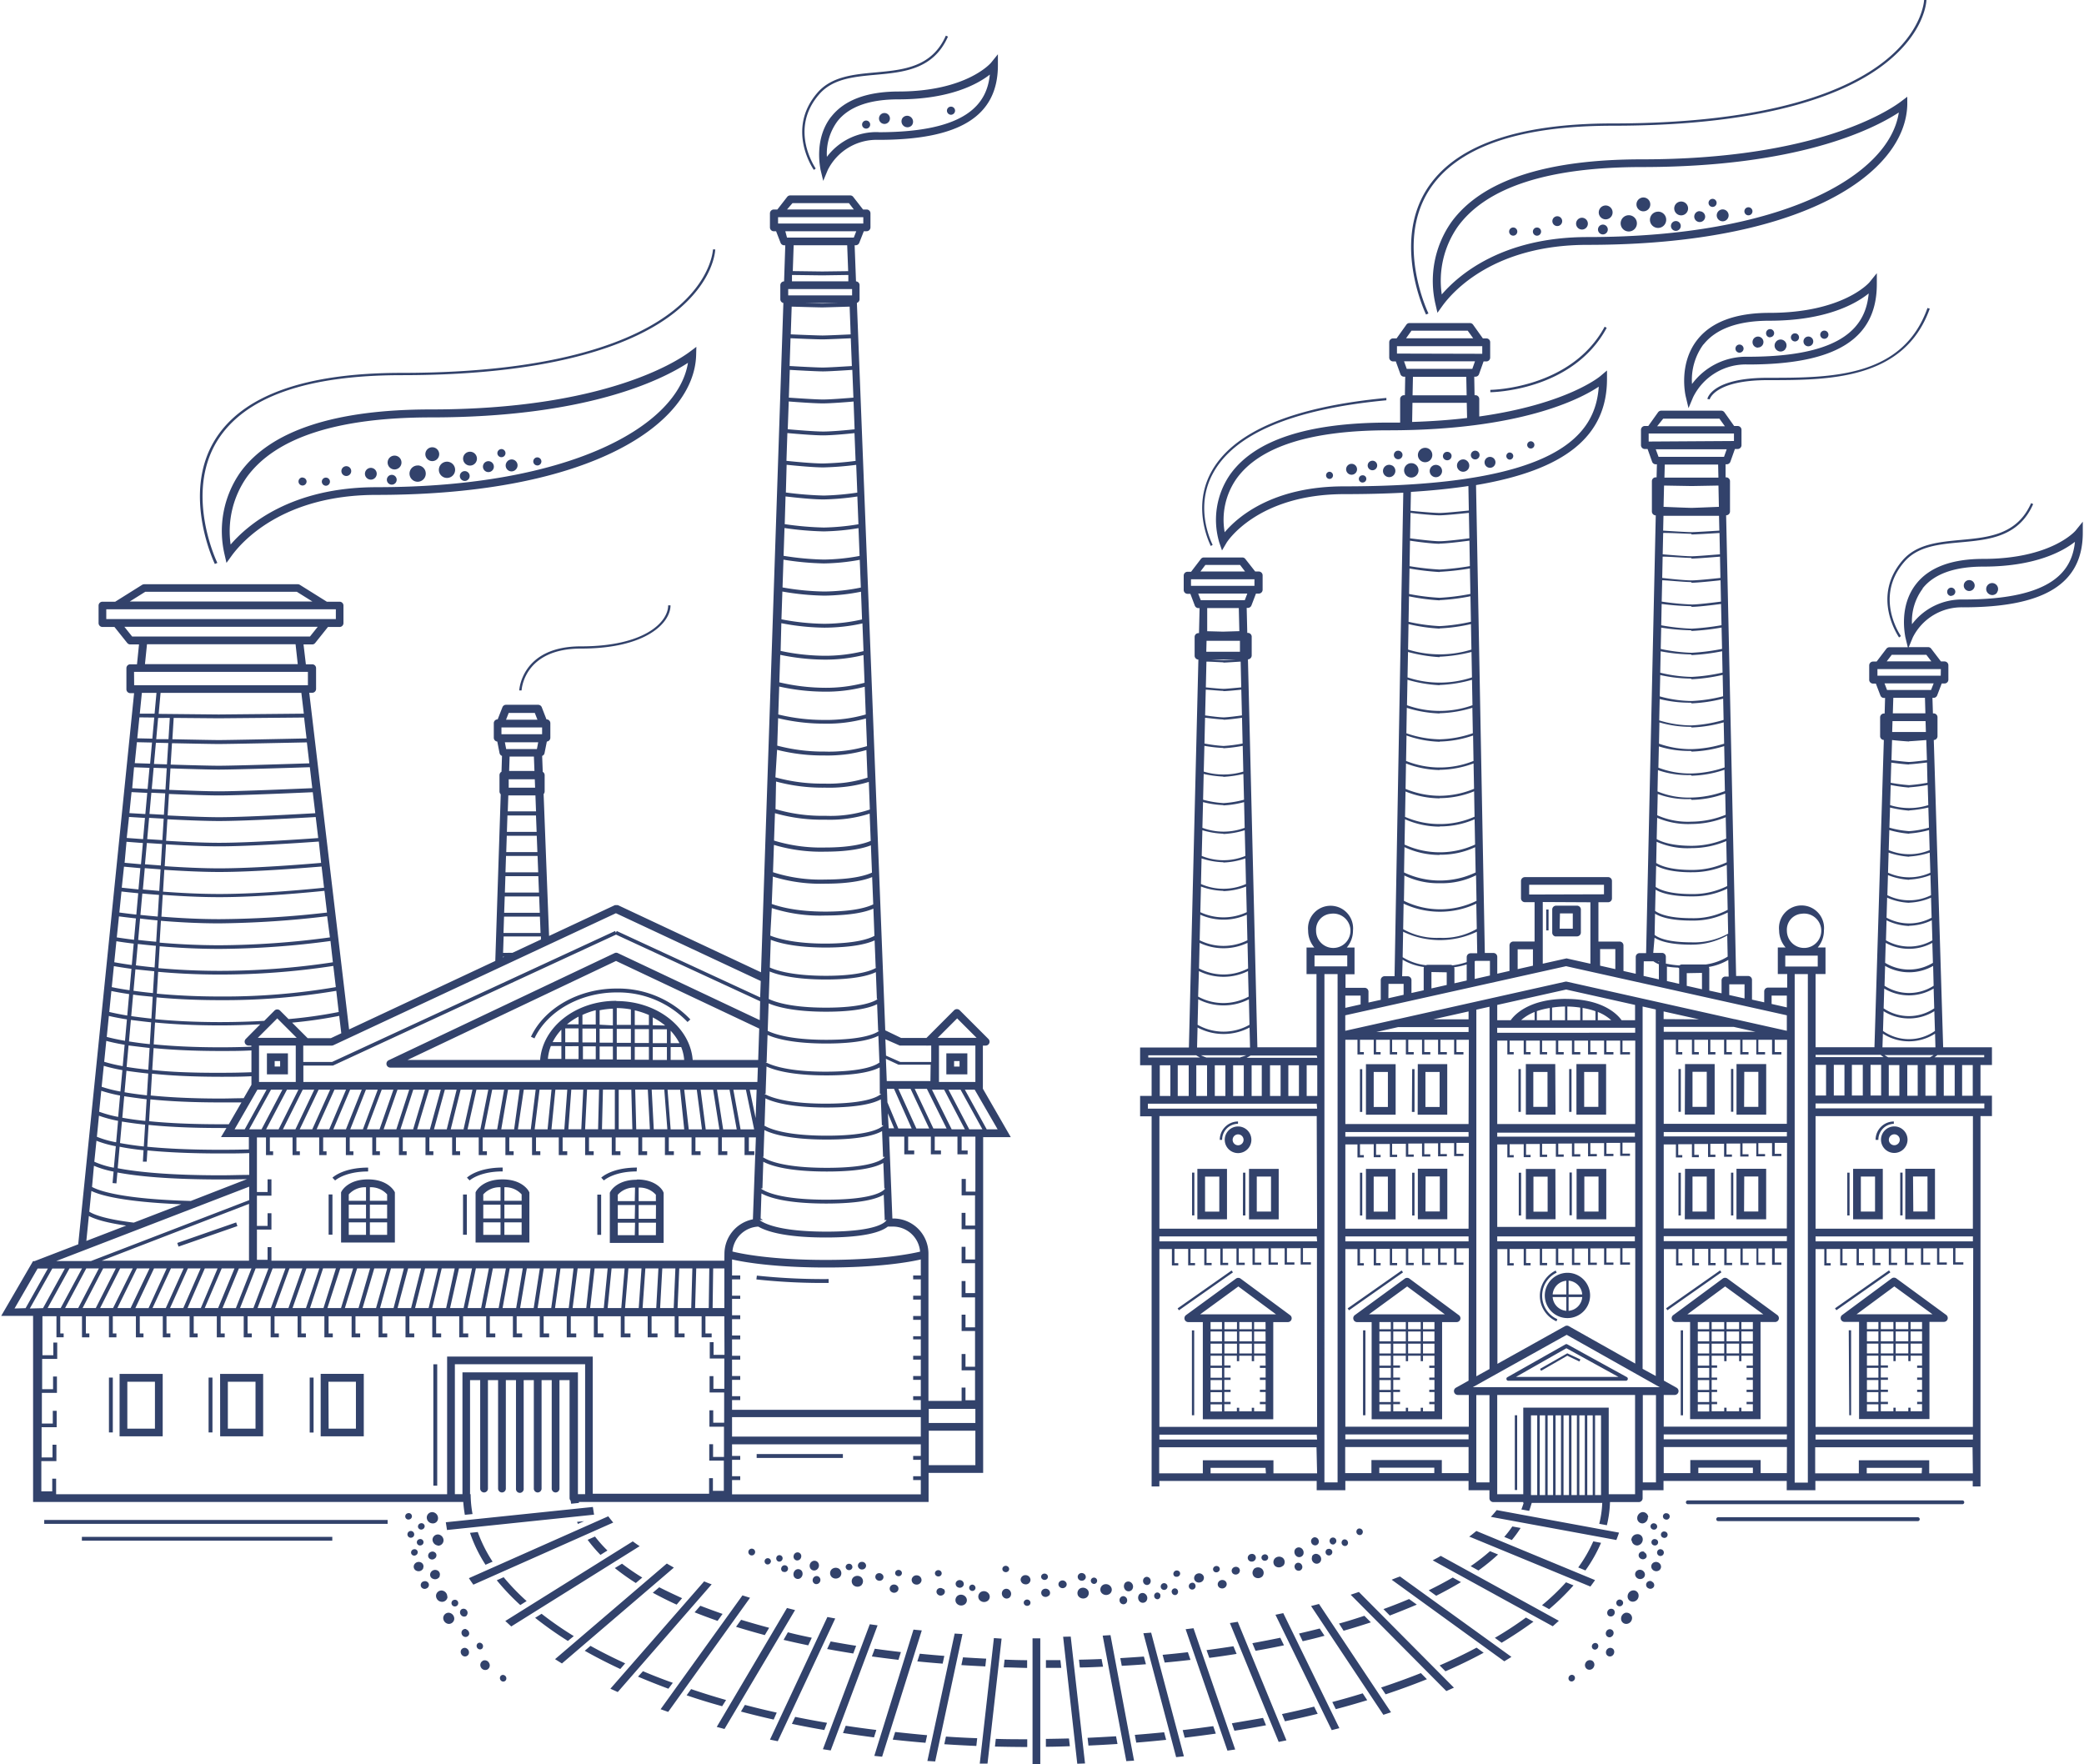 <?xml version="1.0" encoding="UTF-8" standalone="no"?>
<svg
   xmlns:dc="http://purl.org/dc/elements/1.1/"
   xmlns:cc="http://creativecommons.org/ns#"
   xmlns:rdf="http://www.w3.org/1999/02/22-rdf-syntax-ns#"
   xmlns:svg="http://www.w3.org/2000/svg"
   xmlns="http://www.w3.org/2000/svg"
   xmlns:sodipodi="http://sodipodi.sourceforge.net/DTD/sodipodi-0.dtd"
   xmlns:inkscape="http://www.inkscape.org/namespaces/inkscape"
   inkscape:version="1.0 (4035a4fb49, 2020-05-01)"
   height="160"
   width="189"
   sodipodi:docname="icon-3.svg"
   version="1.1"
   viewBox="0 0 189 160"
   data-name="Слой 1"
   id="Слой_1">
  <sodipodi:namedview
     inkscape:current-layer="Слой_1"
     inkscape:window-maximized="1"
     inkscape:window-y="-8"
     inkscape:window-x="-8"
     inkscape:cy="177.19458"
     inkscape:cx="158.45234"
     inkscape:zoom="1.495531"
     showgrid="false"
     id="namedview23"
     inkscape:window-height="1017"
     inkscape:window-width="1920"
     inkscape:pageshadow="2"
     inkscape:pageopacity="0"
     guidetolerance="10"
     gridtolerance="10"
     objecttolerance="10"
     borderopacity="1"
     bordercolor="#666666"
     pagecolor="#ffffff" />
  <defs
     id="defs4">
    <style
       id="style2">.cls-1{font-size:14px;font-family:Montserrat-ExtraBold, Montserrat;font-weight:800;letter-spacing:0.1em;}.cls-1,.cls-6{fill:#32426b;}.cls-2{letter-spacing:0.1em;}.cls-3{letter-spacing:0.08em;}.cls-4{letter-spacing:0.1em;}.cls-5{letter-spacing:0.07em;}</style>
  </defs>
  <path
     style="stroke-width:0.495"
     id="path20"
     d="m 100.572,144.579 a 0.465,0.465 0 0 0 0.183,-0.668 0.544,0.544 0 0 0 -0.713,-0.188 0.495,0.495 0 0 0 -0.188,0.668 0.549,0.549 0 0 0 0.718,0.188 z M 29.557,43.312 a 0.371,0.371 0 0 0 -0.371,0.366 0.376,0.376 0 0 0 0.371,0.371 0.371,0.371 0 0 0 0.366,-0.371 0.366,0.366 0 0 0 -0.366,-0.366 z m 18.598,50.706 0.317,0.148 c 1.168,-2.474 4.162,-4.167 7.448,-4.167 a 8.7,8.7 0 0 1 6.433,2.682 l 0.257,-0.233 a 9.032,9.032 0 0 0 -6.716,-2.801 c -3.395,0 -6.513,1.757 -7.74,4.37 z M 9.88,129.901 h 0.351 v -4.974 H 9.88 Z M 147.715,19.518 a 0.737,0.737 0 1 0 0.737,0.737 0.737,0.737 0 0 0 -0.737,-0.737 z M 73.977,15.287 c 0,-0.035 -2.474,-3.509 0.307,-6.725 1.227,-1.425 3.128,-1.598 5.142,-1.782 2.573,-0.233 5.236,-0.495 6.547,-3.464 l -0.193,-0.084 c -1.262,2.87 -3.86,3.103 -6.374,3.335 -1.98,0.178 -3.999,0.361 -5.28,1.851 -2.88,3.34 -0.341,6.953 -0.317,6.988 z M 31.328,42.283 a 0.445,0.445 0 0 0 0.158,0.876 0.445,0.445 0 1 0 -0.158,-0.876 z m -11.615,8.764 c -0.035,-0.064 -3.004,-6.236 0,-11.085 2.474,-3.959 8.076,-5.939 16.712,-5.939 14.52,0 21.483,-3.088 24.744,-5.671 3.578,-2.826 3.692,-5.612 3.697,-5.731 h -0.208 c 0,0.03 -0.119,2.806 -3.623,5.567 -3.251,2.568 -10.17,5.627 -24.63,5.627 -8.715,0 -14.396,2.034 -16.89,6.038 -3.083,4.949 -0.059,11.229 -0.03,11.293 z m 7.725,-7.75 a 0.366,0.366 0 0 0 -0.366,0.366 0.366,0.366 0 1 0 0.732,0 0.366,0.366 0 0 0 -0.366,-0.351 z m 74.445,102.188 a 0.346,0.346 0 0 0 0.341,-0.366 0.371,0.371 0 0 0 -0.351,-0.371 0.351,0.351 0 0 0 -0.341,0.371 0.361,0.361 0 0 0 0.351,0.366 z M 141.152,19.617 a 0.445,0.445 0 1 0 0.158,0.876 0.445,0.445 0 0 0 -0.158,-0.876 z M 102.651,144.179 a 0.465,0.465 0 0 0 -0.03,-0.628 0.401,0.401 0 0 0 -0.594,0 0.495,0.495 0 0 0 0.03,0.628 0.406,0.406 0 0 0 0.594,0 z M 35.451,43.069 a 0.445,0.445 0 0 0 0.158,0.876 0.445,0.445 0 1 0 -0.158,-0.876 z M 143.043,19.963 a 0.534,0.534 0 1 0 0.747,-0.109 0.53,0.53 0 0 0 -0.747,0.109 z M 75.398,10.561 c -1.618,2.049 -0.99,4.691 -0.99,4.8 l 0.252,1.044 0.411,-0.99 a 4.949,4.949 0 0 1 4.592,-2.732 c 7.394,0 10.838,-2.153 10.838,-6.775 V 4.919 l -0.624,0.772 c 0,0 -2.182,2.608 -8.413,2.608 -2.841,0.01 -4.884,0.772 -6.067,2.272 z m 4.276,1.42 a 5.637,5.637 0 0 0 -4.682,2.242 4.949,4.949 0 0 1 0.96,-3.232 c 1.044,-1.321 2.9,-1.98 5.518,-1.98 4.716,0 7.22,-1.401 8.299,-2.247 -0.262,2.588 -1.994,5.226 -10.096,5.226 z M 24.207,97.427 h 1.905 v -1.905 h -1.905 z m 0.703,-1.203 h 0.495 v 0.495 h -0.495 z m 8.294,-53.581 a 0.53,0.53 0 0 0 0.109,0.747 0.534,0.534 0 1 0 -0.109,-0.747 z M 145.116,18.89 a 0.628,0.628 0 1 0 0.881,-0.129 0.624,0.624 0 0 0 -0.886,0.134 z m 0.173,1.485 a 0.445,0.445 0 1 0 0.158,0.876 0.445,0.445 0 0 0 -0.158,-0.876 z M 52.688,58.614 c -5.404,0 -5.592,3.959 -5.597,3.999 h 0.213 c 0,-0.035 0.183,-3.796 5.384,-3.796 5.939,0 8.121,-2.341 8.121,-3.919 h -0.213 c 0,1.49 -2.088,3.717 -7.908,3.717 z m 45.311,84.719 a 0.371,0.371 0 0 0 0.46,-0.228 0.351,0.351 0 0 0 -0.252,-0.435 0.361,0.361 0 0 0 -0.455,0.228 0.351,0.351 0 0 0 0.247,0.435 z M 139.391,20.632 a 0.371,0.371 0 1 0 0.371,0.371 0.366,0.366 0 0 0 -0.371,-0.371 z M 99.201,143.639 a 0.287,0.287 0 1 0 -0.272,-0.322 0.297,0.297 0 0 0 0.272,0.322 z m -2.588,0.297 a 0.327,0.327 0 0 0 0.025,-0.495 0.381,0.381 0 0 0 -0.52,-0.03 0.327,0.327 0 0 0 -0.025,0.495 0.381,0.381 0 0 0 0.52,0.03 z M 40.538,43.342 a 0.737,0.737 0 1 0 -0.737,-0.737 0.737,0.737 0 0 0 0.737,0.737 z m -1.707,-1.648 a 0.628,0.628 0 1 0 -0.119,-0.896 0.628,0.628 0 0 0 0.119,0.896 z M 162.789,30.965 a 0.371,0.371 0 0 0 0.366,-0.371 0.366,0.366 0 0 0 -0.366,-0.366 0.371,0.371 0 0 0 -0.371,0.366 0.376,0.376 0 0 0 0.371,0.371 z m 9.754,19.855 c -2.88,3.34 -0.341,6.928 -0.317,6.988 l 0.173,-0.124 c -0.025,-0.035 -2.474,-3.514 0.302,-6.73 1.227,-1.42 3.128,-1.594 5.142,-1.777 2.573,-0.233 5.236,-0.495 6.547,-3.464 l -0.188,-0.084 c -1.267,2.87 -3.865,3.103 -6.379,3.335 -1.965,0.183 -4.009,0.366 -5.28,1.856 z M 137.278,20.632 a 0.371,0.371 0 1 0 0,0.737 0.371,0.371 0 0 0 0,-0.737 z m 23.047,13.629 c -5.038,0 -5.468,1.836 -5.483,1.915 l 0.208,0.044 c 0,0 0.435,-1.747 5.275,-1.747 5.513,0 12.372,0 14.688,-6.483 l -0.208,-0.059 c -2.257,6.33 -8.75,6.33 -14.48,6.33 z M 35.278,41.57 a 0.628,0.628 0 1 0 0.881,-0.129 0.633,0.633 0 0 0 -0.881,0.129 z m 59.579,108.978 v 0.703 h 0.272 1.118 l -0.079,-0.703 h -1.039 z M 42.231,43.609 a 0.45,0.45 0 0 0 0.356,-0.52 0.445,0.445 0 0 0 -0.876,0.158 0.45,0.45 0 0 0 0.52,0.361 z m 48.766,101.228 a 0.406,0.406 0 0 0 0.594,0 0.465,0.465 0 0 0 -0.03,-0.628 0.406,0.406 0 0 0 -0.594,0 0.465,0.465 0 0 0 0.03,0.628 z M 82.702,11.358 a 0.539,0.539 0 0 0 -0.114,-0.752 0.53,0.53 0 0 0 -0.747,0.109 0.539,0.539 0 0 0 0.861,0.643 z M 45.586,105.88 c -2.267,0 -3.197,0.876 -3.237,0.916 l 0.242,0.252 c 0,0 0.886,-0.817 2.994,-0.817 z m 47.415,37.799 a 0.421,0.421 0 0 0 0.455,-0.401 0.445,0.445 0 0 0 -0.44,-0.435 0.431,0.431 0 0 0 -0.455,0.406 0.44,0.44 0 0 0 0.426,0.426 z M 86.245,10.407 a 0.376,0.376 0 0 0 0.371,-0.371 0.371,0.371 0 0 0 -0.371,-0.366 0.366,0.366 0 0 0 -0.366,0.366 0.371,0.371 0 0 0 0.366,0.371 z m 5.211,132.059 a 0.277,0.277 0 0 0 -0.054,-0.406 0.322,0.322 0 0 0 -0.431,0.044 0.277,0.277 0 0 0 0.054,0.406 0.322,0.322 0 0 0 0.431,-0.044 z m 6.473,8.749 c 0.708,0 1.41,-0.04 2.108,-0.069 l -0.134,-0.698 c -0.678,0.03 -1.361,0.05 -2.049,0.064 z M 43.131,41.966 a 0.628,0.628 0 1 0 -0.881,0.129 0.628,0.628 0 0 0 0.881,-0.129 z m 55.362,102.935 a 0.495,0.495 0 0 0 0.188,-0.668 0.554,0.554 0 0 0 -0.718,-0.188 0.495,0.495 0 0 0 -0.183,0.673 0.544,0.544 0 0 0 0.713,0.178 z M 80.213,10.249 a 0.495,0.495 0 1 0 0.495,0.495 0.495,0.495 0 0 0 -0.495,-0.495 z M 39.301,134.731 h 0.351 v -11.011 h -0.351 z m -10.219,-4.479 h 3.91 v -5.661 h -3.91 z m 0.703,-4.949 h 2.494 v 4.256 h -2.474 z m -13.594,-12.253 5.34,-1.861 -0.114,-0.332 -5.34,1.861 z M 172.973,9.497 V 8.774 l -0.574,0.435 c -1.168,0.876 -7.789,5.241 -23.497,5.241 -8.725,0 -14.54,1.92 -17.286,5.706 a 9.294,9.294 0 0 0 -1.425,7.458 l 0.173,0.752 0.45,-0.628 c 0.94,-1.297 4.662,-5.533 13.159,-5.533 19.721,0 28.852,-6.587 29,-12.709 z m -28.985,12.001 c -7.755,0 -11.714,3.439 -13.233,5.206 a 8.571,8.571 0 0 1 1.445,-6.141 c 2.603,-3.593 8.23,-5.414 16.717,-5.414 14.045,0 20.869,-3.37 23.289,-4.949 -0.866,5.736 -10.581,11.298 -28.218,11.298 z m -8.829,13.857 v 0.213 c 0.074,0 7.448,-0.069 10.556,-5.84 l -0.188,-0.099 c -3.044,5.637 -10.313,5.726 -10.368,5.726 z m 17.974,1.658 0.416,-0.99 a 5.32,5.32 0 0 1 4.988,-2.969 c 7.963,0 11.674,-2.316 11.674,-7.29 v -0.99 l -0.624,0.772 c 0,0.03 -2.361,2.826 -9.116,2.826 -3.063,0 -5.266,0.821 -6.537,2.435 -1.737,2.202 -1.079,5.043 -1.049,5.162 z m 1.351,-5.76 c 1.133,-1.44 3.147,-2.168 5.988,-2.168 5.167,0 7.869,-1.559 9.002,-2.474 -0.262,2.836 -2.098,5.741 -10.937,5.741 a 6.122,6.122 0 0 0 -5.087,2.474 5.444,5.444 0 0 1 1.034,-3.593 z M 18.917,129.901 h 0.351 v -4.974 H 18.917 Z M 157.756,31.984 a 0.376,0.376 0 0 0 0.371,-0.371 0.371,0.371 0 0 0 -0.371,-0.366 0.366,0.366 0 0 0 -0.366,0.366 0.371,0.371 0 0 0 0.366,0.371 z M 19.966,130.253 h 3.9 v -5.661 h -3.905 z m 0.698,-4.949 h 2.509 v 4.256 h -2.509 z m 7.423,4.607 h 0.351 v -4.983 h -0.351 z m 5.3,-24.026 c -2.267,0 -3.197,0.876 -3.237,0.916 l 0.242,0.252 c 0,0 0.886,-0.817 2.994,-0.817 z M 155.801,19.206 a 0.539,0.539 0 1 0 0.752,-0.109 0.539,0.539 0 0 0 -0.752,0.109 z m -92.647,12.248 -0.579,0.435 c -1.168,0.876 -7.784,5.241 -23.492,5.241 -8.73,0 -14.545,1.92 -17.291,5.706 a 9.284,9.284 0 0 0 -1.425,7.453 l 0.173,0.757 0.455,-0.628 c 0.935,-1.297 4.657,-5.538 13.154,-5.538 19.711,0 28.842,-6.582 28.985,-12.704 z m -29.005,12.728 c -7.76,0 -11.714,3.439 -13.233,5.201 a 8.561,8.561 0 0 1 1.465,-6.112 c 2.608,-3.593 8.23,-5.419 16.722,-5.419 14.04,0 20.864,-3.365 23.289,-4.949 -0.916,5.706 -10.6,11.278 -28.243,11.278 z M 155.311,18.033 a 0.366,0.366 0 1 0 0.371,0.366 0.366,0.366 0 0 0 -0.371,-0.366 z m 6.597,13.624 a 0.536,0.536 0 1 0 -0.861,-0.638 0.53,0.53 0 0 0 0.109,0.747 0.539,0.539 0 0 0 0.752,-0.094 z m -2.474,-0.144 a 0.495,0.495 0 1 0 -0.495,-0.495 0.495,0.495 0 0 0 0.48,0.51 z m 1.099,-0.935 a 0.366,0.366 0 0 0 0.366,-0.366 0.366,0.366 0 1 0 -0.732,0 0.366,0.366 0 0 0 0.351,0.381 z m -6.384,-11.432 a 0.495,0.495 0 1 0 0.495,0.495 0.495,0.495 0 0 0 -0.51,-0.48 z M 10.845,130.253 h 3.91 v -5.661 h -3.91 z m 0.703,-4.949 h 2.504 v 4.256 h -2.504 z m 18.256,-13.337 h 0.346 v -3.647 h -0.346 z M 151.906,20.053 a 0.445,0.445 0 0 0 0.158,0.876 0.445,0.445 0 1 0 -0.158,-0.876 z m 12.179,11.343 a 0.435,0.435 0 0 0 0.356,-0.495 0.443,0.443 0 1 0 -0.871,0.158 0.435,0.435 0 0 0 0.515,0.337 z M 33.372,106.954 c -1.836,0 -2.38,1.059 -2.405,1.104 l -0.035,0.074 v 4.548 h 4.88 v -4.548 l -0.035,-0.074 c -0.035,-0.044 -0.574,-1.104 -2.405,-1.104 z m -0.178,5.028 h -1.564 v -1.133 h 1.564 z m 0,-1.485 h -1.564 v -1.252 h 1.564 z m 0,-1.603 h -1.564 v -0.579 a 1.98,1.98 0 0 1 1.564,-0.648 z m 1.915,3.088 h -1.564 v -1.133 h 1.564 z m 0,-1.485 h -1.564 v -1.252 h 1.564 z m 0,-1.603 h -1.564 v -1.227 a 1.98,1.98 0 0 1 1.564,0.648 z m 69.249,34.473 a 0.371,0.371 0 0 0 -0.351,-0.371 0.351,0.351 0 0 0 -0.341,0.371 0.366,0.366 0 0 0 0.351,0.371 0.351,0.351 0 0 0 0.341,-0.371 z M 78.55,10.932 a 0.366,0.366 0 1 0 0.366,0.366 0.366,0.366 0 0 0 -0.366,-0.366 z M 101.735,151.067 c 0.737,-0.04 1.485,-0.089 2.192,-0.144 l -0.188,-0.698 c -0.708,0.054 -1.42,0.099 -2.138,0.144 z M 41.993,111.972 h 0.346 v -3.647 h -0.346 z m 4.83,-69.442 a 0.534,0.534 0 1 0 -0.856,-0.638 0.539,0.539 0 0 0 0.109,0.752 0.53,0.53 0 0 0 0.747,-0.119 z m -8.947,-0.317 a 0.737,0.737 0 1 0 0.737,0.737 0.732,0.732 0 0 0 -0.737,-0.742 z m 10.853,0 a 0.371,0.371 0 0 0 0.371,-0.366 0.376,0.376 0 0 0 -0.371,-0.371 0.371,0.371 0 0 0 -0.366,0.371 0.366,0.366 0 0 0 0.366,0.361 z M 150.377,19.196 a 0.737,0.737 0 1 0 0.732,0.732 0.732,0.732 0 0 0 -0.732,-0.737 z M 103.942,145.218 a 0.465,0.465 0 0 0 -0.03,-0.628 0.406,0.406 0 0 0 -0.594,0 0.495,0.495 0 0 0 0.03,0.633 0.406,0.406 0 0 0 0.594,-0.005 z M 44.294,42.812 a 0.495,0.495 0 1 0 -0.495,-0.495 0.495,0.495 0 0 0 0.495,0.495 z m 1.183,-1.351 a 0.366,0.366 0 0 0 0.366,-0.366 0.371,0.371 0 0 0 -0.366,-0.371 0.376,0.376 0 0 0 -0.371,0.371 0.371,0.371 0 0 0 0.371,0.366 z M 151.961,18.528 a 0.628,0.628 0 1 0 0.881,-0.129 0.633,0.633 0 0 0 -0.881,0.129 z m -2.544,-0.495 a 0.628,0.628 0 1 0 0.129,0.876 0.633,0.633 0 0 0 -0.129,-0.876 z m -19.869,10.393 c -0.03,-0.064 -3.004,-6.236 0,-11.085 2.474,-3.959 8.081,-5.939 16.717,-5.939 14.52,0 21.478,-3.083 24.744,-5.671 3.583,-2.821 3.697,-5.612 3.702,-5.731 h -0.213 C 174.498,0.03 174.384,2.806 170.88,5.567 167.624,8.136 160.71,11.194 146.25,11.194 c -8.715,0 -14.401,2.034 -16.895,6.038 -3.078,4.949 -0.054,11.229 -0.025,11.293 z M 109.975,49.414 c 0,-0.03 -1.717,-3.212 0,-6.433 1.925,-3.627 7.225,-5.879 15.757,-6.681 v -0.213 c -8.606,0.812 -13.966,3.098 -15.925,6.795 -1.757,3.321 0,6.597 0,6.631 z m -64.404,57.54 c -1.836,0 -2.38,1.059 -2.405,1.104 l -0.035,0.074 v 4.548 h 4.88 v -4.548 l -0.04,-0.074 c -0.02,-0.044 -0.569,-1.104 -2.4,-1.104 z m -0.178,5.028 h -1.564 v -1.133 h 1.564 z m 0,-1.485 h -1.564 v -1.252 h 1.564 z m 0,-1.603 h -1.564 v -0.579 a 1.98,1.98 0 0 1 1.564,-0.648 z m 1.915,3.088 h -1.564 v -1.133 h 1.564 z m 0,-1.485 h -1.564 v -1.252 h 1.564 z m 0,-1.603 h -1.564 v -1.227 a 1.98,1.98 0 0 1 1.564,0.648 z M 158.567,18.796 a 0.366,0.366 0 1 0 0.366,0.366 0.366,0.366 0 0 0 -0.366,-0.366 z m 6.884,11.927 a 0.371,0.371 0 0 0 0.371,-0.371 0.371,0.371 0 1 0 -0.371,0.371 z m -65.448,117.604 2.143,11.382 0.703,-0.044 -2.138,-11.382 z m 50.018,-6.651 a 0.401,0.401 0 0 0 -0.233,0.539 0.465,0.465 0 0 0 0.584,0.242 0.401,0.401 0 0 0 0.233,-0.544 0.465,0.465 0 0 0 -0.584,-0.238 z m 0.124,-2.093 a 0.289,0.289 0 1 0 -0.144,0.559 0.289,0.289 0 1 0 0.144,-0.559 z m 27.822,-3.519 h -24.897 a 0.173,0.173 0 0 0 -0.173,0.173 0.173,0.173 0 0 0 0.173,0.173 h 24.897 a 0.173,0.173 0 0 0 0.173,-0.173 0.173,0.173 0 0 0 -0.173,-0.173 z m -4.013,1.529 h -18.157 a 0.178,0.178 0 0 0 0,0.351 h 18.157 a 0.178,0.178 0 0 0 0,-0.351 z m -23.893,0.559 a 0.292,0.292 0 0 0 -0.366,0.198 0.297,0.297 0 0 0 0.223,0.356 0.292,0.292 0 0 0 0.366,-0.198 0.297,0.297 0 0 0 -0.223,-0.356 z m 1.158,-0.901 a 0.287,0.287 0 1 0 -0.168,0.544 0.289,0.289 0 1 0 0.143,-0.559 z m -0.213,1.643 a 0.289,0.289 0 1 0 -0.144,0.559 0.289,0.289 0 1 0 0.144,-0.559 z m -0.341,1.608 a 0.292,0.292 0 0 0 -0.366,0.198 0.307,0.307 0 1 0 0.366,-0.198 z m -2.583,3.726 a 0.544,0.544 0 0 0 -0.47,0.569 0.465,0.465 0 0 0 0.525,0.45 0.539,0.539 0 0 0 0.47,-0.569 0.465,0.465 0 0 0 -0.525,-0.45 z m -0.594,2.014 a 0.544,0.544 0 0 0 -0.47,0.569 0.465,0.465 0 0 0 0.525,0.45 0.539,0.539 0 0 0 0.47,-0.564 0.495,0.495 0 0 0 -0.544,-0.445 z m 0.495,-6.547 a 0.495,0.495 0 0 0 0.53,0.455 0.549,0.549 0 0 0 0.47,-0.569 0.465,0.465 0 0 0 -0.525,-0.45 0.544,0.544 0 0 0 -0.51,0.574 z m 0.579,2.692 a 0.396,0.396 0 0 0 -0.233,0.544 0.46,0.46 0 0 0 0.579,0.238 0.396,0.396 0 0 0 0.238,-0.539 0.465,0.465 0 0 0 -0.619,-0.233 z m 0.92,-4.805 a 0.495,0.495 0 0 0 -0.53,-0.455 0.549,0.549 0 0 0 -0.47,0.569 0.465,0.465 0 0 0 0.525,0.45 0.544,0.544 0 0 0 0.44,-0.554 z m -0.346,3.152 a 0.371,0.371 0 0 0 -0.495,0.163 0.346,0.346 0 0 0 0.188,0.465 0.366,0.366 0 0 0 0.495,-0.158 0.361,0.361 0 0 0 -0.223,-0.44 z m 0.678,2.677 a 0.366,0.366 0 0 0 -0.495,0.163 0.346,0.346 0 0 0 0.188,0.465 0.366,0.366 0 0 0 0.495,-0.163 0.346,0.346 0 0 0 -0.223,-0.455 z m -41.718,-15.069 h 0.208 v -7.695 h -0.208 z m 32.345,-45.861 h -0.213 v 1.895 h 0.213 z m 0.683,2.435 h 1.895 a 0.351,0.351 0 0 0 0.351,-0.351 v -2.083 a 0.351,0.351 0 0 0 -0.351,-0.351 h -1.895 a 0.351,0.351 0 0 0 -0.351,0.351 v 2.083 a 0.351,0.351 0 0 0 0.317,0.361 z m 0.351,-2.083 h 1.163 v 1.386 h -1.193 z m -33.157,23.507 h -0.208 v 3.88 h 0.208 z m 15.232,-63.236 a 0.327,0.327 0 1 0 0.074,0.648 0.332,0.332 0 0 0 0.287,-0.361 0.322,0.322 0 0 0 -0.411,-0.277 z m -5.409,105.731 c 0.673,-0.153 1.331,-0.312 1.98,-0.495 l -0.435,-0.658 c -0.614,0.158 -1.242,0.307 -1.876,0.455 z m 4.701,-106.696 a 0.495,0.495 0 1 0 0.173,0.648 0.495,0.495 0 0 0 -0.173,-0.648 z m -2.291,0.643 a 0.327,0.327 0 0 0 -0.287,0.361 0.322,0.322 0 0 0 0.361,0.287 0.327,0.327 0 0 0 -0.074,-0.648 z m -8.853,72.431 -4.899,3.439 0.119,0.173 4.899,-3.439 z m 0.812,0.737 a 0.356,0.356 0 0 0 -0.416,0 l -4.533,3.311 a 0.356,0.356 0 0 0 -0.124,0.396 0.346,0.346 0 0 0 0.332,0.238 h 1.316 v 8.809 h 6.389 v -8.809 h 1.316 a 0.346,0.346 0 0 0 0.208,-0.628 z m -1.688,12.05 h -1.034 v -0.643 h 1.034 z m 0,-0.856 h -1.034 v -0.891 h 1.034 z m 0,-1.099 h -1.034 v -0.891 h 1.034 z m 0,-1.104 h -1.034 v -0.891 h 1.034 z m 0,-1.099 h -1.034 v -0.896 h 1.034 z m 0,-1.104 h -1.034 v -0.886 h 1.034 z m 0,-1.099 h -1.034 v -0.891 h 1.034 z m 0,-1.099 h -1.034 v -0.648 h 1.034 z m 3.959,3.301 h -0.52 v 0.208 h 0.52 v 0.876 h -0.52 v 0.213 h 0.52 v 0.891 h -0.52 v 0.208 h 0.52 v 0.891 h -0.52 v 0.213 h 0.52 v 0.643 h -1.044 v -0.322 h -0.213 v 0.322 h -1.138 v -0.322 h -0.213 v 0.322 h -1.138 v -0.643 h 0.569 v -0.213 h -0.569 v -0.891 h 0.569 v -0.208 h -0.569 v -0.891 h 0.569 v -0.213 h -0.569 v -0.891 h 0.569 v -0.208 h -0.569 v -0.881 h 1.138 v 0.495 h 0.213 v -0.495 h 1.138 v 0.495 h 0.213 v -0.495 h 1.034 z m -2.598,-3.093 v 0.891 h -1.138 v -0.891 z m -1.138,-0.208 v -0.648 h 1.138 v 0.648 z m 1.138,1.311 v 0.886 h -1.138 v -0.886 z m 1.351,-1.104 v 0.891 h -1.138 v -0.891 z m -1.138,-0.208 v -0.648 h 1.138 v 0.648 z m 1.138,1.311 v 0.886 h -1.138 v -0.886 z m 1.247,0.886 h -1.044 v -0.886 h 1.034 z m 0,-1.099 h -1.044 v -0.891 h 1.034 z m 0,-1.099 h -1.044 v -0.648 h 1.034 z m -5.939,-1.346 3.464,-2.529 3.42,2.529 z m 3.434,-17.286 V 101.703 a 1.663,1.663 0 0 0 -1.653,1.668 h 0.213 a 1.45,1.45 0 0 1 1.44,-1.46 z m 0.445,8.319 h 0.223 v -3.88 h -0.213 z m 34.429,35.3 a 0.292,0.292 0 0 0 -0.079,-0.411 0.307,0.307 0 1 0 0.079,0.411 z m -36.077,-42.159 a 1.208,1.208 0 1 0 1.203,-1.212 1.208,1.208 0 0 0 -1.203,1.212 z m 1.707,0 a 0.495,0.495 0 1 1 -0.495,-0.495 0.495,0.495 0 0 1 0.495,0.495 z m 0.495,7.21 h 2.692 v -4.578 h -2.692 z m 0.703,-3.88 h 1.292 v 3.177 h -1.292 z m 19.3,32.662 10.957,4.518 c 0.144,-0.193 0.287,-0.386 0.421,-0.584 l -10.764,-4.454 c -0.223,0.183 -0.426,0.351 -0.658,0.52 z m -10.783,5.261 8.675,8.735 0.688,-0.307 -8.621,-8.68 z m 3.717,-1.361 10.214,7.398 c 0.218,-0.134 0.435,-0.262 0.648,-0.401 l -10.105,-7.29 c -0.247,0.084 -0.505,0.188 -0.757,0.292 z m -4.103,-3.088 a 0.297,0.297 0 0 0 0.104,-0.406 0.297,0.297 0 0 0 -0.396,-0.134 0.307,0.307 0 0 0 -0.109,0.411 0.302,0.302 0 0 0 0.401,0.129 z m 1.341,-0.99 a 0.307,0.307 0 0 0 -0.292,-0.539 0.307,0.307 0 0 0 0.292,0.539 z m 7.102,11.838 0.539,0.544 c 1.222,-0.534 2.385,-1.094 3.464,-1.683 l -0.643,-0.46 q -1.574,0.841 -3.36,1.613 z m -8.7,-3.133 c 0.846,-0.242 1.663,-0.495 2.474,-0.762 l -0.589,-0.594 c -0.747,0.242 -1.514,0.495 -2.301,0.703 z m 5.939,-2.875 c -0.742,0.312 -1.519,0.619 -2.326,0.911 l 0.579,0.584 q 1.277,-0.495 2.45,-0.99 z m -2.539,8.022 0.411,0.619 q 1.95,-0.648 3.746,-1.371 l -0.549,-0.554 q -1.737,0.688 -3.603,1.306 z m -7.275,-12.659 a 0.401,0.401 0 0 0 -0.559,0.198 0.495,0.495 0 0 0 0.223,0.594 0.406,0.406 0 0 0 0.559,-0.203 0.495,0.495 0 0 0 -0.218,-0.589 z m 2.851,13.975 0.317,0.648 c 0.99,-0.257 1.925,-0.53 2.851,-0.812 l -0.411,-0.624 q -1.346,0.416 -2.752,0.787 z m -2.742,-12.372 a 0.366,0.366 0 0 0 -0.45,-0.242 0.346,0.346 0 0 0 -0.208,0.455 0.366,0.366 0 0 0 0.45,0.242 0.346,0.346 0 0 0 0.213,-0.445 z m 17.652,-5.033 c -0.168,0.208 -0.341,0.411 -0.53,0.614 l 11.382,2.098 c 0.084,-0.218 0.168,-0.44 0.242,-0.668 z m -15.341,3.529 a 0.307,0.307 0 1 0 0.396,0.134 0.297,0.297 0 0 0 -0.381,-0.124 z m 0.619,-0.455 a 0.307,0.307 0 1 0 -0.396,-0.129 0.292,0.292 0 0 0 0.411,0.139 z m -2.113,5.627 6.557,9.863 0.693,-0.228 -6.532,-9.823 z m 24.229,-3.499 0.653,0.272 a 13.362,13.362 0 0 0 1.415,-2.504 l -0.703,-0.134 a 12.956,12.956 0 0 1 -1.366,2.366 z m 1.405,6.884 a 0.317,0.317 0 0 0 -0.144,0.406 0.277,0.277 0 0 0 0.391,0.124 0.322,0.322 0 0 0 0.144,-0.406 0.277,0.277 0 0 0 -0.386,-0.124 z m -0.168,1.559 a 0.435,0.435 0 0 0 -0.574,0.213 0.421,0.421 0 0 0 0.173,0.579 0.431,0.431 0 0 0 0.574,-0.208 0.426,0.426 0 0 0 -0.168,-0.584 z m 1.485,-4.573 a 0.371,0.371 0 0 0 0,0.495 0.356,0.356 0 0 0 0.495,-0.04 0.371,0.371 0 0 0 0,-0.495 0.351,0.351 0 0 0 -0.495,0.04 z m -3.439,5.904 a 0.322,0.322 0 0 0 -0.143,0.406 0.282,0.282 0 0 0 0.391,0.124 0.317,0.317 0 0 0 0.144,-0.411 0.282,0.282 0 0 0 -0.391,-0.119 z m 3.662,-3.464 a 0.391,0.391 0 0 0 0.252,-0.46 0.341,0.341 0 0 0 -0.435,-0.233 0.391,0.391 0 0 0 -0.252,0.46 0.341,0.341 0 0 0 0.46,0.233 z m -0.213,1.024 a 0.416,0.416 0 0 0 -0.183,0.534 0.361,0.361 0 0 0 0.495,0.163 0.426,0.426 0 0 0 0.188,-0.539 0.366,0.366 0 0 0 -0.5,-0.158 z M 124.401,41.788 a 0.431,0.431 0 1 0 0.495,0.376 0.421,0.421 0 0 0 -0.495,-0.376 z m 17.623,101.703 a 20.919,20.919 0 0 1 -2.177,2.079 l 0.648,0.356 a 21.24,21.24 0 0 0 2.207,-2.153 z m -6.468,5.028 0.628,0.455 c 1.034,-0.619 1.98,-1.252 2.885,-1.91 l -0.678,-0.376 a 33.023,33.023 0 0 1 -2.836,1.851 z m -3.806,-5.459 q -1.024,0.594 -2.182,1.158 l 0.683,0.495 q 1.193,-0.604 2.247,-1.237 z m -1.816,-1.559 10.887,5.978 0.554,-0.495 -10.714,-5.889 c -0.242,0.163 -0.485,0.272 -0.727,0.406 z m 4.147,0.92 a 18.687,18.687 0 0 0 1.782,-1.45 l -0.732,-0.302 a 17.84,17.84 0 0 1 -1.757,1.361 z m 3.073,-3.994 a 9.764,9.764 0 0 1 -0.732,0.95 l 0.688,0.282 a 10.056,10.056 0 0 0 0.797,-1.094 z m -25.877,-32.425 h -2.687 v 4.573 h 2.687 z m -0.698,3.875 h -1.292 v -3.177 h 1.292 z m 42.218,0.698 h 2.707 v -4.578 h -2.687 z m 0.698,-3.88 h 1.292 v 3.177 h -1.292 z m 3.162,9.249 a 0.356,0.356 0 0 0 -0.416,0 l -4.489,3.316 a 0.346,0.346 0 0 0 0.208,0.628 h 1.316 v 8.809 h 6.389 v -8.809 h 1.316 a 0.351,0.351 0 0 0 0.332,-0.238 0.356,0.356 0 0 0 -0.129,-0.396 z m -1.648,12.055 h -1.034 v -0.643 h 1.034 z m 0,-0.856 h -1.034 v -0.891 h 1.034 z m 0,-1.099 h -1.034 v -0.891 h 1.034 z m 0,-1.104 h -1.034 v -0.891 h 1.034 z m 0,-1.099 h -1.034 v -0.896 h 1.034 z m 0,-1.104 h -1.034 v -0.886 h 1.034 z m 0,-1.099 h -1.034 v -0.891 h 1.034 z m 0,-1.099 h -1.034 v -0.648 h 1.034 z m 3.959,3.301 h -0.569 v 0.208 h 0.569 v 0.876 h -0.569 v 0.213 h 0.569 v 0.891 h -0.569 v 0.208 h 0.569 v 0.891 h -0.569 v 0.213 h 0.569 v 0.643 h -1.039 v -0.322 h -0.208 v 0.322 h -1.138 v -0.322 h -0.213 v 0.322 h -1.138 v -0.643 h 0.495 v -0.213 h -0.495 v -0.891 h 0.495 v -0.208 h -0.495 v -0.891 h 0.495 v -0.213 h -0.495 v -0.891 h 0.495 v -0.208 h -0.495 v -0.881 h 1.138 v 0.495 h 0.213 v -0.495 h 1.138 v 0.495 h 0.208 v -0.495 h 1.039 z m -2.598,-3.093 v 0.891 h -1.138 v -0.891 z m -1.138,-0.208 v -0.648 h 1.138 v 0.648 z m 1.138,1.311 v 0.886 h -1.138 v -0.886 z m 1.351,-1.104 v 0.891 h -1.138 v -0.891 z m -1.138,-0.208 v -0.648 h 1.138 v 0.648 z m 1.138,1.311 v 0.886 h -1.138 v -0.886 z m 1.247,0.886 h -1.039 v -0.886 h 1.039 z m 0,-1.099 h -1.039 v -0.891 h 1.039 z m 0,-1.099 h -1.039 v -0.648 h 1.039 z m -5.939,-1.346 3.425,-2.529 3.464,2.529 z m 3.959,-8.967 h 0.208 v -3.88 h -0.208 z m 0,-9.403 h 0.208 v -3.88 h -0.208 z m 0.495,9.749 h 2.692 v -4.578 h -2.692 z m 0.703,-3.88 h 1.277 v 3.177 h -1.292 z m -5.389,-5.612 h 2.707 v -4.583 h -2.687 z m 0.698,-3.88 h 1.292 v 3.177 h -1.292 z m -1.272,3.627 h 0.213 v -3.88 h -0.213 z m 0,9.403 h 0.213 v -3.88 h -0.213 z m -14.272,-3.88 h -0.213 v 3.88 h 0.213 z m 2.148,11.15 a 2.054,2.054 0 1 0 2.054,-2.074 2.064,2.064 0 0 0 -2.054,2.074 z m 2.158,-1.361 a 1.351,1.351 0 0 1 1.237,1.252 h -1.237 z m 0,1.485 h 1.237 a 1.351,1.351 0 0 1 -1.237,1.252 z m -0.208,-1.485 v 1.252 h -1.237 a 1.351,1.351 0 0 1 1.237,-1.242 z m 0,1.485 v 1.252 a 1.351,1.351 0 0 1 -1.237,-1.252 z m -0.99,-11.615 h -2.677 v 4.563 h 2.692 z m -0.703,3.875 h -1.287 v -3.177 h 1.287 z m 0.797,9.942 0.084,-0.193 a 2.326,2.326 0 0 1 -0.059,-4.221 l -0.094,-0.188 a 2.539,2.539 0 0 0 0.069,4.602 z m 11.273,8.522 h 0.208 v -7.705 h -0.208 z m 3.573,-13.139 -4.904,3.439 0.124,0.173 4.899,-3.439 z m 15.317,0 -4.899,3.439 0.124,0.173 4.899,-3.439 z m 9.784,-61.469 a 0.539,0.539 0 1 0 -0.752,0.109 0.539,0.539 0 0 0 0.772,-0.109 z m -13.362,52.606 h -0.208 v 3.88 h 0.208 z m 3.014,-0.346 h -2.692 v 4.573 h 2.692 z m -0.703,3.875 h -1.287 v -3.177 h 1.287 z m 8.542,-56.278 a 0.495,0.495 0 1 0 -0.495,-0.495 0.495,0.495 0 0 0 0.534,0.495 z m -6.839,48.31 V 101.703 a 1.663,1.663 0 0 0 -1.653,1.668 h 0.252 a 1.45,1.45 0 0 1 1.44,-1.46 z m 6.305,-46.831 c 7.389,0 10.833,-2.153 10.833,-6.775 v -0.99 l -0.624,0.772 c 0,0.025 -2.177,2.603 -8.413,2.603 -2.846,0 -4.889,0.762 -6.072,2.267 -1.618,2.049 -0.99,4.691 -0.99,4.8 l 0.228,0.945 h -1.663 a 0.356,0.356 0 0 0 -0.282,0.139 l -0.881,1.158 h -0.322 a 0.351,0.351 0 0 0 -0.351,0.351 v 1.302 a 0.346,0.346 0 0 0 0.351,0.346 h 0.252 l 0.411,1.074 a 0.341,0.341 0 0 0 0.327,0.228 h 0.099 l -0.04,1.41 h -0.059 a 0.351,0.351 0 0 0 -0.351,0.351 v 1.702 a 0.346,0.346 0 0 0 0.337,0.346 l -0.851,27.867 h -5.34 v -6.641 h 0.901 v -2.405 h -0.708 a 2.346,2.346 0 0 0 0.564,-1.544 2.044,2.044 0 1 0 -4.063,0 2.37,2.37 0 0 0 0.589,1.544 h -0.708 v 2.405 h 0.851 v 1.232 h -1.732 a 0.346,0.346 0 0 0 -0.351,0.346 v 0.99 l -1.109,-0.247 v -1.791 a 0.351,0.351 0 0 0 -0.351,-0.351 h -1.089 l -0.906,-41.778 v 0 a 0.351,0.351 0 0 0 0.351,-0.351 V 43.639 a 0.351,0.351 0 0 0 -0.351,-0.351 h -0.05 v -1.183 h 0.104 a 0.356,0.356 0 0 0 0.332,-0.233 L 157.34,40.719 h 0.247 a 0.351,0.351 0 0 0 0.351,-0.351 v -1.386 a 0.351,0.351 0 0 0 -0.351,-0.351 h -0.317 l -0.881,-1.242 a 0.366,0.366 0 0 0 -0.287,-0.148 h -5.444 a 0.361,0.361 0 0 0 -0.287,0.148 l -0.886,1.242 h -0.312 a 0.351,0.351 0 0 0 -0.351,0.351 v 1.386 a 0.351,0.351 0 0 0 0.351,0.351 h 0.247 l 0.411,1.153 a 0.351,0.351 0 0 0 0.332,0.233 h 0.104 l -0.03,1.183 h -0.074 a 0.346,0.346 0 0 0 -0.351,0.351 v 2.747 a 0.351,0.351 0 0 0 0.351,0.351 v 0 l -0.876,39.699 h -0.594 a 0.346,0.346 0 0 0 -0.346,0.351 v 1.519 l -1.113,-0.252 v -2.316 a 0.351,0.351 0 0 0 -0.351,-0.351 h -1.92 v -3.568 h 0.881 a 0.346,0.346 0 0 0 0.346,-0.351 v -1.574 a 0.346,0.346 0 0 0 -0.346,-0.351 h -7.552 a 0.351,0.351 0 0 0 -0.351,0.351 v 1.569 a 0.351,0.351 0 0 0 0.351,0.351 h 0.881 v 3.568 h -1.925 a 0.351,0.351 0 0 0 -0.351,0.351 v 2.316 l -1.109,0.252 v -1.529 a 0.351,0.351 0 0 0 -0.351,-0.351 h -0.777 l -0.797,-42.431 C 141.979,42.624 145.74,39.536 145.74,34.369 v -0.772 l -0.584,0.495 c -0.035,0.035 -3.014,2.554 -11.001,3.677 v -1.579 a 0.346,0.346 0 0 0 -0.346,-0.351 h -0.079 l -0.03,-1.678 h 0.109 a 0.346,0.346 0 0 0 0.327,-0.233 l 0.411,-1.153 h 0.252 a 0.346,0.346 0 0 0 0.346,-0.351 v -1.386 a 0.346,0.346 0 0 0 -0.346,-0.351 h -0.317 l -0.886,-1.242 a 0.346,0.346 0 0 0 -0.282,-0.148 h -5.488 a 0.337,0.337 0 0 0 -0.282,0.148 l -0.886,1.242 h -0.317 a 0.351,0.351 0 0 0 -0.351,0.351 v 1.386 a 0.351,0.351 0 0 0 0.351,0.351 h 0.247 l 0.416,1.153 a 0.346,0.346 0 0 0 0.327,0.233 h 0.109 l -0.03,1.678 h -0.079 a 0.351,0.351 0 0 0 -0.351,0.351 v 2.133 h -1.059 c -7.304,0 -12.13,1.579 -14.352,4.696 a 7.215,7.215 0 0 0 -0.99,6.181 l 0.247,0.718 0.386,-0.653 c 0,-0.044 2.752,-4.454 10.704,-4.454 1.905,0 3.682,-0.044 5.35,-0.129 l -0.792,43.846 h -0.901 a 0.351,0.351 0 0 0 -0.351,0.351 v 1.791 l -1.113,0.247 v -0.99 a 0.346,0.346 0 0 0 -0.351,-0.346 h -1.732 v -1.232 h 0.817 v -2.42 h -0.703 a 2.37,2.37 0 0 0 0.564,-1.544 2.044,2.044 0 1 0 -4.068,0 2.37,2.37 0 0 0 0.564,1.544 h -0.708 v 2.405 h 0.901 v 6.641 h -5.36 l -0.856,-35.181 a 0.356,0.356 0 0 0 0.341,-0.351 v -1.702 a 0.346,0.346 0 0 0 -0.351,-0.346 h -0.05 l -0.054,-2.267 h 0.104 a 0.356,0.356 0 0 0 0.327,-0.223 l 0.411,-1.074 h 0.252 a 0.351,0.351 0 0 0 0.351,-0.351 v -1.302 a 0.351,0.351 0 0 0 -0.351,-0.351 h -0.322 l -0.891,-1.133 a 0.341,0.341 0 0 0 -0.277,-0.139 h -3.484 a 0.341,0.341 0 0 0 -0.277,0.139 l -0.886,1.158 h -0.322 a 0.346,0.346 0 0 0 -0.346,0.351 v 1.297 a 0.346,0.346 0 0 0 0.346,0.351 h 0.257 l 0.406,1.074 a 0.356,0.356 0 0 0 0.327,0.223 h 0.104 l -0.054,2.267 h -0.05 a 0.346,0.346 0 0 0 -0.346,0.346 v 1.702 a 0.351,0.351 0 0 0 0.341,0.351 l -0.861,35.181 h -4.424 v 1.608 h 1.044 v 2.781 h -1.044 v 1.851 h 1.044 v 33.563 h 0.703 v -0.495 h 14.267 v 0.841 h 2.598 v -0.841 h 11.174 v 0.841 h 1.895 v 0.723 a 0.351,0.351 0 0 0 0.351,0.351 h 2.712 v 0.074 h 0.04 q -0.089,0.297 -0.208,0.594 l 0.708,0.129 c 0.089,-0.238 0.163,-0.495 0.233,-0.723 h 6.394 a 9.215,9.215 0 0 1 -0.272,1.895 l 0.693,0.129 a 10.046,10.046 0 0 0 0.282,-2.098 h 2.608 a 0.351,0.351 0 0 0 0.351,-0.351 v -0.723 h 1.895 v -0.841 h 11.174 v 0.841 h 2.598 v -0.841 h 14.272 v 0.495 h 0.703 v -33.583 h 1.039 v -1.851 h -1.039 v -2.781 h 1.039 v -1.608 h -4.424 l -0.851,-27.867 a 0.346,0.346 0 0 0 0.337,-0.346 v -1.717 a 0.351,0.351 0 0 0 -0.351,-0.351 h -0.064 l -0.044,-1.41 h 0.104 a 0.346,0.346 0 0 0 0.327,-0.228 l 0.411,-1.074 h 0.252 a 0.346,0.346 0 0 0 0.351,-0.346 v -1.302 a 0.351,0.351 0 0 0 -0.351,-0.351 h -0.322 l -0.886,-1.158 a 0.341,0.341 0 0 0 -0.277,-0.139 h -1.757 l 0.371,-0.891 a 4.949,4.949 0 0 1 4.617,-2.717 z m -68.739,-3.845 h 3.143 l 0.455,0.599 h -4.048 z m -1.306,1.895 v -0.594 h 5.755 v 0.594 z m 0.653,0.703 h 4.454 l -0.228,0.599 h -3.994 z m 3.786,4.286 v 0.99 h -3.053 l 0.025,-0.99 z m -2.969,-0.871 v -2.098 h 2.865 l 0.05,2.093 -1.485,0.044 z m 2.588,2.573 c -0.465,0.03 -0.99,0.059 -1.104,0.059 -0.114,0 -0.643,-0.03 -1.104,-0.059 z m -1.104,0.272 c 0.168,0 1.044,-0.059 1.549,-0.089 l 0.054,2.336 c -0.495,0.05 -1.361,0.134 -1.603,0.134 -0.242,0 -1.118,-0.084 -1.608,-0.134 l 0.054,-2.336 c 0.47,0.005 1.346,0.064 1.519,0.064 z m 0,2.588 c 0.252,0 1.113,-0.079 1.608,-0.134 l 0.059,2.336 c -0.495,0.069 -1.341,0.178 -1.668,0.178 -0.327,0 -1.193,-0.109 -1.673,-0.178 l 0.059,-2.336 c 0.46,0.025 1.321,0.109 1.579,0.109 z m 0,2.593 c 0.337,0 1.183,-0.109 1.673,-0.178 l 0.054,2.336 a 13.441,13.441 0 0 1 -1.727,0.223 13.401,13.401 0 0 1 -1.732,-0.223 l 0.054,-2.336 c 0.455,0.044 1.302,0.153 1.643,0.153 z m 0,2.588 a 13.644,13.644 0 0 0 1.737,-0.218 l 0.054,2.336 a 6.265,6.265 0 0 1 -3.588,0 l 0.059,-2.336 a 13.426,13.426 0 0 0 1.702,0.193 z m 0,2.593 a 10.393,10.393 0 0 0 1.796,-0.262 l 0.059,2.336 a 9.081,9.081 0 0 1 -1.856,0.307 8.967,8.967 0 0 1 -1.856,-0.307 l 0.054,-2.336 a 10.393,10.393 0 0 0 1.767,0.238 z m 0,2.588 a 8.908,8.908 0 0 0 1.861,-0.297 l 0.054,2.331 a 5.483,5.483 0 0 1 -3.835,0 l 0.059,-2.331 a 8.819,8.819 0 0 0 1.826,0.272 z m 0,2.593 a 7.532,7.532 0 0 0 1.92,-0.341 l 0.059,2.331 a 5.221,5.221 0 0 1 -3.959,0 l 0.059,-2.331 a 7.532,7.532 0 0 0 1.885,0.317 z m 0,2.588 a 6.77,6.77 0 0 0 1.98,-0.376 l 0.054,2.326 a 5.053,5.053 0 0 1 -4.083,0 l 0.054,-2.326 a 6.775,6.775 0 0 0 1.96,0.351 z m 0,2.593 a 6.166,6.166 0 0 0 2.044,-0.416 l 0.059,2.326 a 4.949,4.949 0 0 1 -4.211,0 l 0.059,-2.326 a 6.201,6.201 0 0 0 2.014,0.391 z m -2.113,2.138 a 5.172,5.172 0 0 0 4.221,0 l 0.054,2.321 a 4.855,4.855 0 0 1 -4.33,0 z m -0.059,2.554 a 5.063,5.063 0 0 0 4.345,0 l 0.054,2.321 a 4.8,4.8 0 0 1 -4.454,0 z m -0.064,2.559 a 5.023,5.023 0 0 0 4.454,0 l 0.059,2.316 a 4.785,4.785 0 0 1 -4.583,0 z m -0.064,2.559 a 5.043,5.043 0 0 0 4.597,0 l 0.054,2.311 a 4.751,4.751 0 0 1 -4.706,0 z m -0.059,2.559 a 5.018,5.018 0 0 0 4.716,0 l 0.044,1.816 h -4.805 z m 3.915,2.722 h -3.113 a 4.538,4.538 0 0 1 -0.495,-0.203 h 4.112 a 4.538,4.538 0 0 1 -0.539,0.178 z m 0.277,0.703 v 2.781 h -0.965 v -2.781 z m -1.668,0 v 2.781 h -0.96 v -2.781 z m -1.663,0 v 2.781 h -0.975 v -2.781 z m -5.33,-0.703 v -0.203 h 4.345 a 3.039,3.039 0 0 0 0.351,0.203 z m 3.667,0.703 v 2.781 h -0.995 v -2.781 z m -1.663,0 v 2.781 h -0.96 v -2.781 z m 8.665,37.002 h -5.018 v -0.495 h 4.983 z m 4.642,0 h -3.959 v -1.183 h -6.404 v 1.183 h -3.959 v -2.361 h 14.267 z m 0,-3.063 h -14.302 v -0.445 h 14.267 z m 0,-1.148 h -14.302 v -16.128 h 1.133 v 1.485 h 0.579 v -0.208 h -0.346 v -1.287 h 1.242 v 1.485 h 0.624 v -0.208 h -0.411 v -1.287 h 1.247 v 1.485 h 0.668 v -0.208 h -0.46 v -1.287 h 1.247 v 1.485 h 0.713 v -0.208 h -0.495 v -1.287 h 1.247 v 1.485 h 0.752 v -0.208 h -0.544 v -1.287 h 1.247 v 1.485 h 0.797 v -0.208 h -0.584 v -1.287 h 1.242 v 1.485 h 0.846 v -0.208 h -0.633 v -1.287 h 1.247 v 1.485 h 0.886 v -0.208 h -0.678 v -1.287 h 1.247 v 1.485 h 0.925 v -0.208 h -0.718 v -1.287 h 1.267 z m 0,-16.826 h -14.302 v -0.445 h 14.267 z m 0,-1.148 h -14.302 v -10.209 h 14.267 z m 0,-10.887 h -15.346 v -0.445 h 15.312 z m -5.939,-1.148 v -2.781 h 0.92 v 2.781 z m 1.668,0 v -2.781 h 0.96 v 2.781 z m 1.663,0 v -2.781 h 0.96 v 2.781 z m 2.623,0 h -0.96 v -2.781 h 0.96 z m 0,-3.464 h -6.404 a 3.142,3.142 0 0 0 0.356,-0.203 h 5.998 z m 37.364,-6.661 h 1.386 v 1.282 l -1.386,-0.312 z m -0.054,-0.703 h -0.297 a 0.346,0.346 0 0 0 -0.346,0.351 v 1.168 l -1.113,-0.247 v -1.98 a 0.366,0.366 0 0 0 -0.044,-0.163 5.172,5.172 0 0 0 1.767,-0.638 z m -5.939,-50.592 h 5.102 l 0.495,0.688 h -6.146 z m -1.316,2.074 v -0.732 h 7.735 v 0.683 z m 0.643,0.703 h 6.433 l -0.242,0.683 h -5.939 z m 3.261,3.331 2.425,-0.044 0.04,1.93 c -0.713,0.03 -2.272,0.094 -2.474,0.094 -0.267,0 -1.836,-0.064 -2.544,-0.094 l 0.044,-1.93 z m -2.474,-0.762 0.03,-1.183 h 4.84 l 0.025,1.183 z m 4.949,3.464 0.03,1.341 c -0.698,0.044 -2.217,0.139 -2.514,0.139 -0.391,0 -1.895,-0.094 -2.583,-0.139 l 0.03,-1.341 z m -2.474,1.688 c 0.302,0 1.816,-0.089 2.519,-0.134 l 0.04,1.935 c -0.683,0.054 -2.173,0.178 -2.559,0.178 -0.52,0 -1.98,-0.119 -2.633,-0.178 l 0.044,-1.935 c 0.628,-0.015 2.123,0.074 2.524,0.074 z m 0,2.187 c 0.401,0 1.871,-0.119 2.563,-0.173 l 0.04,1.93 c -0.673,0.074 -2.123,0.223 -2.608,0.223 -0.643,0 -2.029,-0.148 -2.672,-0.223 l 0.04,-1.93 c 0.609,-0.005 2.039,0.114 2.573,0.114 z m 0,2.192 c 0.495,0 1.93,-0.148 2.613,-0.223 l 0.04,1.935 c -0.658,0.084 -2.074,0.262 -2.653,0.262 a 24.318,24.318 0 0 1 -2.722,-0.262 l 0.044,-1.935 c 0.584,0.015 1.95,0.163 2.608,0.163 z m 0,2.187 c 0.589,0 1.98,-0.173 2.658,-0.262 l 0.044,1.93 a 23.477,23.477 0 0 1 -2.707,0.312 18.984,18.984 0 0 1 -2.761,-0.307 l 0.04,-1.935 a 24.299,24.299 0 0 0 2.658,0.203 z m 0,2.187 a 22.314,22.314 0 0 0 2.707,-0.307 l 0.044,1.935 a 19.221,19.221 0 0 1 -2.752,0.351 15.465,15.465 0 0 1 -2.811,-0.346 l 0.044,-1.935 a 19.365,19.365 0 0 0 2.692,0.242 z m 0,2.187 a 18.711,18.711 0 0 0 2.756,-0.346 l 0.04,1.935 a 16.188,16.188 0 0 1 -2.801,0.391 12.991,12.991 0 0 1 -2.851,-0.381 l 0.04,-1.94 a 15.49,15.49 0 0 0 2.742,0.282 z m 0,2.192 a 15.915,15.915 0 0 0 2.806,-0.391 l 0.04,1.935 a 13.951,13.951 0 0 1 -2.846,0.431 11.219,11.219 0 0 1 -2.9,-0.421 l 0.044,-1.935 a 13.1,13.1 0 0 0 2.776,0.322 z m 0,2.187 a 13.857,13.857 0 0 0 2.851,-0.426 l 0.04,1.93 a 12.323,12.323 0 0 1 -2.895,0.495 9.898,9.898 0 0 1 -2.945,-0.455 l 0.044,-1.935 a 11.456,11.456 0 0 0 2.826,0.332 z m 0,2.187 a 12.278,12.278 0 0 0 2.9,-0.465 l 0.04,1.935 a 10.996,10.996 0 0 1 -2.94,0.495 8.646,8.646 0 0 1 -2.969,-0.495 l 0.04,-1.93 a 9.962,9.962 0 0 0 2.846,0.401 z m 0,2.187 a 11.229,11.229 0 0 0 2.945,-0.495 l 0.04,1.93 a 9.927,9.927 0 0 1 -2.969,0.549 7.918,7.918 0 0 1 -3.039,-0.525 l 0.044,-1.93 a 8.987,8.987 0 0 0 2.895,0.411 z m 0,2.187 a 10.046,10.046 0 0 0 2.969,-0.539 l 0.04,1.935 a 9.131,9.131 0 0 1 -3.034,0.584 7.309,7.309 0 0 1 -3.078,-0.554 l 0.04,-1.93 a 8.24,8.24 0 0 0 2.979,0.445 z m 0,2.192 a 9.289,9.289 0 0 0 3.039,-0.574 l 0.04,1.925 a 8.284,8.284 0 0 1 -3.078,0.624 6.815,6.815 0 0 1 -3.128,-0.579 l 0.044,-1.93 a 7.601,7.601 0 0 0 2.994,0.46 z m -3.133,1.628 a 7.186,7.186 0 0 0 3.133,0.559 8.413,8.413 0 0 0 3.083,-0.609 l 0.044,1.93 a 7.864,7.864 0 0 1 -3.133,0.658 c -1.826,0 -2.761,-0.371 -3.172,-0.609 z m -0.05,2.168 a 6.829,6.829 0 0 0 3.177,0.579 8.022,8.022 0 0 0 3.138,-0.638 l 0.04,1.925 a 7.423,7.423 0 0 1 -3.177,0.693 c -1.915,0 -2.826,-0.381 -3.217,-0.633 z m -0.044,2.173 c 0.495,0.267 1.42,0.594 3.222,0.594 a 7.591,7.591 0 0 0 3.182,-0.668 l 0.04,1.92 a 6.928,6.928 0 0 1 -3.227,0.727 c -1.98,0 -2.88,-0.386 -3.261,-0.648 z m -0.05,2.173 c 0.47,0.282 1.41,0.609 3.266,0.609 a 7.156,7.156 0 0 0 3.232,-0.698 l 0.04,1.92 a 6.641,6.641 0 0 1 -3.271,0.757 c -2.059,0 -2.94,-0.391 -3.311,-0.663 z m -0.05,2.177 c 0.47,0.292 1.415,0.624 3.316,0.624 a 6.854,6.854 0 0 0 3.276,-0.732 l 0.04,1.92 a 6.369,6.369 0 0 1 -3.321,0.787 c -2.113,0 -2.994,-0.391 -3.35,-0.673 z m -0.044,2.177 c 0.465,0.302 1.415,0.633 3.355,0.633 a 6.631,6.631 0 0 0 3.237,-0.831 l 0.04,1.915 a 5.053,5.053 0 0 1 -1.98,0.713 h -0.074 -2.093 a 0.322,0.322 0 0 0 -0.223,0.089 8.824,8.824 0 0 1 -1.237,-0.168 v -0.619 a 0.351,0.351 0 0 0 -0.351,-0.351 h -0.792 z m 4.301,3.192 v 1.485 l -1.381,-0.312 v -1.148 z m -2.069,-0.416 a 0.391,0.391 0 0 0 0,0.064 v 1.346 l -1.109,-0.252 v -1.311 a 8.834,8.834 0 0 0 1.019,0.094 z m -1.826,-0.633 v 0.05 l -0.099,-0.05 z m -1.386,0 h 0.876 a 2.281,2.281 0 0 0 0.495,0.267 v 1.371 l -1.386,-0.312 z m -3.959,-1.109 h 1.381 v 1.816 l -1.381,-0.312 z m -6.433,-4.949 v -0.886 h 6.785 v 0.866 z m 5.553,0.703 v 5.572 l -2.083,-0.465 a 0.272,0.272 0 0 0 -0.153,0 l -2.083,0.465 v -5.592 z m -6.597,4.266 h 1.386 v 1.485 l -1.386,0.312 z m -2.514,1.049 v 1.326 l -1.381,0.312 v -1.603 l 0.064,-0.035 z m -1.217,-5.444 a 7.423,7.423 0 0 1 -6.582,0 l 0.04,-2.296 a 6.998,6.998 0 0 0 3.232,0.698 6.928,6.928 0 0 0 3.266,-0.718 z m -3.345,-34.963 c 0.495,0 1.98,-0.153 2.653,-0.223 l 0.044,2.306 c -0.658,0.089 -2.098,0.267 -2.697,0.267 -0.599,0 -2.019,-0.178 -2.682,-0.262 l 0.044,-2.311 c 0.683,0.094 2.128,0.223 2.638,0.223 z m -2.638,-0.435 0.035,-1.688 q 2.846,-0.178 5.211,-0.534 l 0.04,2.222 c -0.668,0.069 -2.148,0.223 -2.648,0.223 -0.5,0 -1.96,-0.129 -2.638,-0.203 z m 2.638,2.999 c 0.614,0 2.029,-0.178 2.702,-0.267 l 0.04,2.311 a 23.096,23.096 0 0 1 -2.742,0.312 24.437,24.437 0 0 1 -2.727,-0.307 l 0.04,-2.311 c 0.678,0.109 2.083,0.282 2.687,0.282 z m 0,2.563 a 23.423,23.423 0 0 0 2.747,-0.307 l 0.044,2.311 a 19.795,19.795 0 0 1 -2.791,0.351 19.795,19.795 0 0 1 -2.771,-0.346 l 0.04,-2.311 a 23.65,23.65 0 0 0 2.732,0.322 z m 0,2.568 a 19.325,19.325 0 0 0 2.796,-0.351 l 0.044,2.311 a 16.579,16.579 0 0 1 -2.841,0.396 16.583,16.583 0 0 1 -2.816,-0.391 l 0.04,-2.311 a 19.33,19.33 0 0 0 2.776,0.366 z m 0,2.563 a 15.807,15.807 0 0 0 2.841,-0.391 l 0.044,2.311 a 9.744,9.744 0 0 1 -5.746,0 l 0.04,-2.311 a 15.836,15.836 0 0 0 2.821,0.411 z m 0,2.568 a 14.104,14.104 0 0 0 2.89,-0.431 l 0.044,2.306 a 9.269,9.269 0 0 1 -5.845,0 l 0.044,-2.306 a 14.084,14.084 0 0 0 2.865,0.47 z m 0,2.563 a 12.313,12.313 0 0 0 2.935,-0.47 l 0.044,2.306 a 8.809,8.809 0 0 1 -5.939,0 l 0.044,-2.311 a 12.283,12.283 0 0 0 2.915,0.495 z m 0,2.563 a 11.09,11.09 0 0 0 2.969,-0.495 l 0.044,2.306 a 9.828,9.828 0 0 1 -3.029,0.554 9.665,9.665 0 0 1 -2.999,-0.549 l 0.04,-2.306 a 11.13,11.13 0 0 0 2.974,0.51 z m 0,2.568 a 9.962,9.962 0 0 0 3.034,-0.549 l 0.04,2.306 a 8.17,8.17 0 0 1 -6.117,0 l 0.04,-2.306 a 9.937,9.937 0 0 0 3.004,0.569 z m 0,2.563 a 9.18,9.18 0 0 0 3.078,-0.579 l 0.044,2.301 a 8.245,8.245 0 0 1 -3.123,0.633 8.156,8.156 0 0 1 -3.088,-0.624 l 0.04,-2.306 a 9.061,9.061 0 0 0 3.048,0.594 z m 0,2.568 a 8.344,8.344 0 0 0 3.128,-0.619 l 0.04,2.301 a 7.641,7.641 0 0 1 -3.167,0.668 7.755,7.755 0 0 1 -3.138,-0.653 l 0.044,-2.301 a 8.453,8.453 0 0 0 3.093,0.624 z m 0,2.563 a 7.829,7.829 0 0 0 3.172,-0.648 l 0.044,2.296 a 7.661,7.661 0 0 1 -6.399,0 l 0.044,-2.296 a 7.844,7.844 0 0 0 3.138,0.668 z m 0,2.568 a 7.423,7.423 0 0 0 3.222,-0.683 l 0.044,2.291 a 7.562,7.562 0 0 1 -6.493,0 l 0.04,-2.296 a 7.463,7.463 0 0 0 3.187,0.708 z M 128.008,29.99 h 5.102 l 0.495,0.688 h -6.087 z m -1.316,2.074 v -0.668 h 7.735 v 0.688 z m 0.643,0.703 h 6.433 l -0.242,0.683 h -5.948 z m 5.686,3.761 0.03,1.376 c -1.485,0.178 -3.157,0.302 -4.983,0.361 l 0.03,-1.737 z m -4.914,-0.678 0.035,-1.678 h 4.835 l 0.035,1.678 z m -6.206,8.255 c -6.572,0 -9.729,2.851 -10.833,4.162 a 6.483,6.483 0 0 1 1.064,-4.845 c 2.088,-2.92 6.725,-4.399 13.787,-4.399 11.912,0 17.375,-2.821 19.073,-3.959 -0.297,4.365 -3.662,9.041 -23.091,9.041 z m 5.394,37.844 a 7.784,7.784 0 0 0 6.592,0 l 0.044,2.291 a 6.137,6.137 0 0 1 -3.36,0.807 6.206,6.206 0 0 1 -3.316,-0.782 z m -0.044,2.544 a 7.735,7.735 0 0 0 6.686,0 l 0.035,1.955 h -0.604 a 0.351,0.351 0 0 0 -0.351,0.351 v 0.45 a 6.399,6.399 0 0 1 -1.297,0.297 0.322,0.322 0 0 0 -0.168,-0.05 h -2.083 a 0.361,0.361 0 0 0 -0.148,0.035 5.013,5.013 0 0 1 -2.113,-0.727 z m 4.632,3.222 a 6.8,6.8 0 0 0 1.133,-0.257 v 1.46 l -1.113,0.252 v -1.356 a 0.386,0.386 0 0 0 -0.035,-0.099 z m -0.678,0.46 v 1.148 l -1.386,0.312 v -1.485 z m -3.999,-1.143 a 5.117,5.117 0 0 0 1.935,0.663 0.371,0.371 0 0 0 -0.025,0.129 v 1.98 l -1.109,0.247 v -1.168 a 0.351,0.351 0 0 0 -0.351,-0.351 h -0.495 z m -1.282,2.192 h 1.371 v 0.99 l -1.381,0.312 z m -2.529,1.064 v 0.797 l -1.386,0.312 v -1.109 z m -2.707,-7.423 a 1.559,1.559 0 1 1 -1.331,1.544 1.45,1.45 0 0 1 1.331,-1.544 z m 0.619,51.567 h -1.193 V 88.336 h 1.193 z M 119.215,87.634 v -0.99 h 2.969 v 0.99 z m 10.863,45.955 h -4.988 v -0.495 h 4.988 z m 3.108,0 h -2.425 v -1.183 h -6.384 v 1.183 h -2.38 v -2.361 h 11.189 z m 0,-3.063 H 122.011 v -0.445 h 11.174 z m 0,-5.32 -1.143,0.638 a 0.351,0.351 0 0 0 0.173,0.658 h 0.99 v 2.88 H 122.011 v -16.108 h 1.099 v 1.485 h 0.579 v -0.208 h -0.351 v -1.287 h 1.247 v 1.485 h 0.624 v -0.208 h -0.411 v -1.287 h 1.247 v 1.485 h 0.663 v -0.208 h -0.455 v -1.287 h 1.247 v 1.485 h 0.713 v -0.208 h -0.495 v -1.287 h 1.247 v 1.485 h 0.752 v -0.208 h -0.544 v -1.287 h 1.247 v 1.485 h 0.797 v -0.208 h -0.584 v -1.287 h 1.242 v 1.485 h 0.846 v -0.208 h -0.633 v -1.287 h 1.123 z m 0,-12.634 H 122.011 v -0.445 h 11.174 z m 0,-1.148 H 122.011 v -7.641 h 1.099 v 1.178 h 0.579 v -0.208 h -0.351 v -0.99 h 1.247 v 1.178 h 0.624 v -0.208 h -0.411 v -0.99 h 1.247 v 1.178 h 0.663 v -0.208 h -0.455 v -0.99 h 1.247 v 1.178 h 0.713 v -0.208 h -0.495 v -0.99 h 1.247 v 1.178 h 0.752 v -0.208 h -0.544 v -0.99 h 1.247 v 1.178 h 0.797 v -0.208 h -0.584 v -0.99 h 1.242 v 1.178 h 0.846 v -0.208 h -0.633 v -0.99 h 1.123 z m 0,-8.344 H 122.011 v -0.421 h 11.174 z m 0,-1.148 H 122.011 v -7.641 h 1.099 v 1.331 h 0.579 v -0.213 h -0.351 v -1.118 h 1.247 v 1.331 h 0.624 v -0.213 h -0.411 v -1.118 h 1.247 v 1.331 h 0.663 v -0.213 h -0.455 v -1.118 h 1.247 v 1.331 h 0.713 v -0.213 h -0.495 v -1.118 h 1.247 v 1.331 h 0.752 v -0.213 h -0.544 v -1.118 h 1.247 v 1.331 h 0.797 v -0.213 h -0.584 v -1.118 h 1.242 v 1.331 h 0.846 v -0.213 h -0.633 v -1.118 h 1.123 z m 0,-8.344 h -8.363 l 1.98,-0.445 h 6.384 z m 0,-1.148 h -3.212 l 3.212,-0.718 z m 1.895,41.991 h -1.193 v -7.918 h 1.193 z m 4.33,1.148 h -0.564 v -7.225 h 0.564 z m 0.723,0 h -0.495 v -7.225 h 0.495 z m 0.718,0 h -0.495 v -7.225 h 0.495 z m 0.718,0 h -0.495 v -7.225 h 0.495 z m 0.723,0 h -0.495 v -7.225 h 0.495 z m 0.718,0 h -0.495 v -7.225 h 0.495 z m 0.718,0 h -0.495 v -7.225 h 0.495 z m 0.718,0 h -0.495 v -7.225 h 0.495 z m 0.752,0 h -0.539 v -7.225 h 0.539 z m 3.088,-0.074 h -2.39 v -7.854 h -7.75 v 7.854 h -2.361 v -9.002 h 12.501 z m 1.895,-1.074 h -1.193 v -7.918 h 1.193 z m -16.618,-8.631 8.522,-4.751 8.438,4.751 z m 0.327,-0.99 V 91.563 l 1.193,-0.267 v 32.855 z m 8.146,-34.226 c -3.464,0 -4.751,1.534 -5.028,1.935 h -1.222 v -1.386 l 6.25,-1.396 6.25,1.396 v 1.386 h -1.222 c -0.277,-0.396 -1.559,-1.93 -5.028,-1.93 z m 4.093,1.935 h -1.222 v -0.747 a 3.959,3.959 0 0 1 1.222,0.752 z m -1.435,-0.822 v 0.822 h -1.168 v -1.113 a 6.275,6.275 0 0 1 1.168,0.297 z m -1.381,-0.327 v 1.148 h -1.168 v -1.242 a 9.225,9.225 0 0 1 1.168,0.099 z m -1.381,-0.079 v 1.227 h -1.173 v -1.143 a 9.309,9.309 0 0 1 1.173,-0.099 z m -1.381,0.114 v 1.113 h -1.173 v -0.822 a 6.755,6.755 0 0 1 1.173,-0.287 z m -1.376,0.366 v 0.737 h -1.217 a 4.103,4.103 0 0 1 1.217,-0.737 z m 9.121,1.435 v 0.45 H 135.783 V 93.206 Z m -11.595,1.163 v 1.252 h 0.579 v -0.213 h -0.371 v -1.039 h 1.277 v 1.252 h 0.624 v -0.213 h -0.411 v -1.039 h 1.247 v 1.252 h 0.663 v -0.213 h -0.455 v -1.039 h 1.247 v 1.252 h 0.713 v -0.213 h -0.495 v -1.039 h 1.242 v 1.252 h 0.757 v -0.213 h -0.544 v -1.039 h 1.247 v 1.252 h 0.797 v -0.213 h -0.589 v -1.039 h 1.247 v 1.252 h 0.846 v -0.213 h -0.633 v -1.039 h 1.247 v 1.252 h 0.886 v -0.213 h -0.678 v -1.039 h 1.158 v 7.562 h -12.516 v -7.562 z m 11.565,8.349 v 0.361 h -12.481 v -0.361 z m -11.565,1.064 v 1.178 h 0.579 v -0.208 h -0.371 v -0.99 h 1.277 v 1.178 h 0.624 v -0.208 h -0.411 v -0.99 h 1.247 v 1.178 h 0.663 v -0.208 h -0.455 v -0.99 h 1.247 v 1.178 h 0.713 v -0.208 h -0.495 v -0.99 h 1.242 v 1.178 h 0.757 v -0.208 h -0.544 v -0.99 h 1.247 v 1.178 h 0.797 v -0.208 h -0.589 v -0.99 h 1.247 v 1.178 h 0.846 v -0.208 h -0.633 v -0.99 h 1.247 v 1.178 h 0.886 v -0.208 h -0.678 v -0.99 h 1.158 v 7.641 h -12.516 v -7.483 z m 11.565,8.344 v 0.445 h -12.481 v -0.445 z m -11.565,1.148 v 1.485 h 0.579 v -0.208 h -0.371 v -1.287 h 1.277 v 1.485 h 0.624 v -0.208 h -0.411 v -1.287 h 1.247 v 1.485 h 0.663 v -0.208 h -0.455 v -1.287 h 1.247 v 1.485 h 0.713 v -0.208 h -0.495 v -1.287 h 1.242 v 1.485 h 0.757 v -0.208 h -0.544 v -1.287 h 1.247 v 1.485 h 0.797 v -0.208 h -0.589 v -1.287 h 1.247 v 1.485 h 0.846 v -0.208 h -0.633 v -1.287 h 1.247 v 1.485 h 0.886 v -0.208 h -0.678 v -1.287 h 1.158 v 10.462 l -6.028,-3.395 a 0.351,0.351 0 0 0 -0.341,0 l -6.132,3.42 v -10.407 z m 12.268,10.858 V 91.276 l 1.193,0.267 v 33.241 z m 10.002,9.457 h -4.949 v -0.495 h 4.949 z m 3.078,0 h -2.375 v -1.183 h -6.379 v 1.183 h -2.41 v -2.361 h 11.174 z m 0,-3.063 h -11.165 v -0.445 h 11.174 z m 0,-1.148 h -11.165 v -2.875 h 0.99 a 0.351,0.351 0 0 0 0.173,-0.658 l -1.148,-0.643 v -11.927 h 1.104 v 1.485 h 0.579 v -0.208 h -0.366 v -1.287 h 1.242 v 1.485 h 0.624 v -0.208 h -0.411 v -1.287 h 1.247 v 1.485 h 0.668 v -0.208 h -0.46 v -1.287 h 1.247 v 1.485 h 0.713 v -0.208 h -0.495 v -1.287 h 1.247 v 1.485 h 0.752 v -0.208 h -0.544 v -1.287 h 1.247 v 1.485 h 0.797 v -0.208 h -0.624 v -1.287 h 1.242 v 1.485 h 0.846 v -0.208 h -0.604 v -1.287 h 1.118 z m 0,-16.826 h -11.165 v -0.445 h 11.174 z m 0,-1.148 h -11.165 v -7.621 h 1.104 v 1.178 h 0.579 v -0.208 h -0.366 v -0.99 h 1.242 v 1.178 h 0.624 v -0.208 h -0.411 v -0.99 h 1.247 v 1.178 h 0.668 v -0.208 h -0.46 v -0.99 h 1.247 v 1.178 h 0.713 v -0.208 h -0.495 v -0.99 h 1.247 v 1.178 h 0.752 v -0.208 h -0.544 v -0.99 h 1.247 v 1.178 h 0.797 v -0.208 h -0.609 v -0.99 h 1.242 v 1.178 h 0.846 v -0.208 h -0.604 v -0.99 h 1.118 z m 0,-8.344 h -11.165 v -0.401 h 11.174 z m 0,-1.148 h -11.165 v -7.621 h 1.104 v 1.331 h 0.579 v -0.213 h -0.366 v -1.118 h 1.242 v 1.331 h 0.624 v -0.213 h -0.411 v -1.118 h 1.247 v 1.331 h 0.668 v -0.213 h -0.46 v -1.118 h 1.247 v 1.331 h 0.713 v -0.213 h -0.495 v -1.118 h 1.247 v 1.331 h 0.752 v -0.213 h -0.544 v -1.118 h 1.247 v 1.331 h 0.797 v -0.213 h -0.609 v -1.118 h 1.242 v 1.331 h 0.846 v -0.213 h -0.604 v -1.118 h 1.118 z m -4.82,-8.789 1.98,0.445 h -8.324 v -0.445 z m -6.354,-0.703 v -0.698 l 3.217,0.718 z m 11.174,1.059 -4.716,-1.054 h -0.03 l -15.198,-3.4 a 0.401,0.401 0 0 0 -0.153,0 l -15.203,3.4 h -0.025 l -4.721,1.054 v -1.405 l 20.023,-4.454 20.023,4.454 z m 0,-2.123 -1.381,-0.312 V 90.286 h 1.381 z m 8.512,4.305 a 2.727,2.727 0 0 0 0.262,0.203 h -6.166 v -0.203 z m 0.04,0.906 v 2.781 h -0.96 v -2.781 z m -1.663,0 v 2.781 h -0.99 v -2.781 z m -1.663,0 v 2.781 h -0.965 v -2.781 z m -1.668,0 v 2.781 h -0.96 v -2.781 z m -2.222,-13.703 a 1.559,1.559 0 1 1 -1.331,1.544 1.45,1.45 0 0 1 1.331,-1.544 z m 0.569,51.586 h -1.193 V 88.336 h 1.193 z M 161.908,87.653 v -0.99 h 2.945 v 0.99 z m 12.372,45.955 h -4.983 v -0.495 h 5.013 z m 4.642,0 h -3.959 v -1.183 h -6.384 v 1.183 h -3.959 v -2.361 h 14.272 z m 0,-3.063 h -14.267 v -0.445 h 14.272 z m 0,-1.148 h -14.267 v -16.123 h 0.792 v 1.485 h 0.579 v -0.208 h -0.371 v -1.287 h 1.232 v 1.485 h 0.624 v -0.208 h -0.411 v -1.287 h 1.272 v 1.485 h 0.668 v -0.208 h -0.455 v -1.287 h 1.247 v 1.485 h 0.713 v -0.208 h -0.495 v -1.287 h 1.247 v 1.485 h 0.757 v -0.208 h -0.544 v -1.287 h 1.247 v 1.485 h 0.797 v -0.208 h -0.589 v -1.287 h 1.247 v 1.485 h 0.841 v -0.208 h -0.628 v -1.287 h 1.247 v 1.485 h 0.886 v -0.208 h -0.678 v -1.287 h 1.247 v 1.485 h 0.93 v -0.208 h -0.718 v -1.287 h 1.613 z m 0,-16.826 h -14.267 v -0.445 h 14.272 z m 0,-1.148 h -14.267 v -10.204 h 14.272 z m 1.039,-11.353 v 0.445 h -15.307 v -0.445 z m -4.949,-4.187 h -3.766 a 3.9,3.9 0 0 1 -0.341,-0.203 h 4.454 a 3.761,3.761 0 0 1 -0.332,0.203 z m 0.574,0.703 v 2.781 h -0.965 v -2.781 z m -1.668,0 v 2.781 h -0.945 v -2.781 z m -1.663,0 v 2.781 h -0.96 v -2.781 z m 4.028,2.781 v -2.781 h 0.99 v 2.781 z m 1.663,0 v -2.781 h 0.965 v 2.781 z m 2.004,-3.687 v 0.203 h -4.513 a 2.727,2.727 0 0 0 0.262,-0.203 z m -4.424,-0.703 h -4.805 l 0.04,-1.237 a 4.385,4.385 0 0 0 4.731,0 z m -0.044,-1.485 a 4.088,4.088 0 0 1 -4.711,0 l 0.054,-1.791 a 4.35,4.35 0 0 0 4.602,0 z m -0.119,-3.845 0.054,1.796 a 4.093,4.093 0 0 1 -4.588,0 l 0.054,-1.796 a 4.365,4.365 0 0 0 4.479,0 z m 0,-0.252 a 4.112,4.112 0 0 1 -4.454,0 l 0.054,-1.801 a 4.385,4.385 0 0 0 4.355,0 z m -0.064,-2.079 a 4.162,4.162 0 0 1 -4.335,0 l 0.054,-1.811 a 4.409,4.409 0 0 0 4.226,0 z m -0.668,-21.923 0.03,0.99 h -3.058 l 0.03,-0.99 z m -2.969,-0.703 0.044,-1.41 h 2.87 l 0.04,1.41 z m 1.485,2.529 c 0.178,0 1.049,-0.069 1.549,-0.109 l 0.059,1.826 c -0.495,0.059 -1.351,0.163 -1.608,0.163 -0.257,0 -1.123,-0.104 -1.608,-0.163 l 0.054,-1.826 c 0.5,0.059 1.371,0.129 1.549,0.129 z m 0,2.088 c 0.267,0 1.118,-0.099 1.613,-0.158 l 0.044,1.836 a 15.341,15.341 0 0 1 -1.668,0.218 15.341,15.341 0 0 1 -1.668,-0.218 l 0.054,-1.826 c 0.5,0.069 1.351,0.168 1.618,0.168 z m 0,2.093 a 14.386,14.386 0 0 0 1.678,-0.213 l 0.054,1.826 a 5.746,5.746 0 0 1 -3.464,0 l 0.054,-1.826 a 14.129,14.129 0 0 0 1.673,0.233 z m 0,2.093 a 11.288,11.288 0 0 0 1.737,-0.262 l 0.054,1.826 a 8.69,8.69 0 0 1 -1.791,0.317 8.794,8.794 0 0 1 -1.796,-0.317 l 0.059,-1.826 a 11.199,11.199 0 0 0 1.732,0.282 z m 0,2.093 a 8.962,8.962 0 0 0 1.801,-0.312 l 0.054,1.821 a 4.825,4.825 0 0 1 -3.712,0 l 0.054,-1.821 a 8.908,8.908 0 0 0 1.796,0.332 z m 0,2.088 a 7.225,7.225 0 0 0 1.861,-0.356 l 0.059,1.821 a 4.592,4.592 0 0 1 -3.84,0 l 0.054,-1.821 a 7.26,7.26 0 0 0 1.861,0.376 z m 0,2.093 a 6.31,6.31 0 0 0 1.925,-0.406 l 0.054,1.821 a 4.454,4.454 0 0 1 -3.959,0 l 0.054,-1.821 a 6.31,6.31 0 0 0 1.92,0.426 z m 0,2.093 a 5.538,5.538 0 0 0 1.98,-0.455 l 0.054,1.816 a 4.281,4.281 0 0 1 -4.088,0 l 0.054,-1.816 a 5.538,5.538 0 0 0 1.994,0.465 z m 0,2.093 a 5.043,5.043 0 0 0 2.049,-0.495 l 0.054,1.816 a 4.211,4.211 0 0 1 -4.211,0 l 0.054,-1.816 a 5.087,5.087 0 0 0 2.049,0.515 z m 1.98,-21.379 h -3.989 l -0.228,-0.599 h 4.454 z m 0.881,-1.297 h -5.741 v -0.599 h 5.751 z m -1.306,-1.895 0.455,0.594 h -4.048 l 0.455,-0.594 z m -0.341,-6.018 c 1.044,-1.321 2.9,-1.98 5.518,-1.98 4.716,0 7.22,-1.401 8.299,-2.247 -0.262,2.593 -1.98,5.231 -10.091,5.231 a 5.647,5.647 0 0 0 -4.687,2.242 4.949,4.949 0 0 1 0.97,-3.227 z m 2.598,0.663 a 0.371,0.371 0 0 0 0.371,-0.366 0.376,0.376 0 0 0 -0.371,-0.371 0.371,0.371 0 0 0 -0.366,0.371 0.366,0.366 0 0 0 0.376,0.386 z m -4.167,56.545 h 2.692 v -4.578 h -2.692 z m 0.703,-3.88 h 1.311 v 3.177 h -1.287 z m -2.905,-3.331 a 1.203,1.203 0 1 0 1.203,-1.212 1.208,1.208 0 0 0 -1.203,1.217 z m 1.702,0 a 0.495,0.495 0 1 1 -0.495,-0.495 0.495,0.495 0 0 1 0.495,0.5 z m -29.742,2.969 h -0.213 v 3.88 h 0.213 z m 29.426,9.601 a 0.356,0.356 0 0 0 -0.416,0 l -4.484,3.316 a 0.346,0.346 0 0 0 0.208,0.628 h 1.316 v 8.809 h 6.384 v -8.809 h 1.306 a 0.351,0.351 0 0 0 0.337,-0.238 0.356,0.356 0 0 0 -0.129,-0.396 z m -1.623,12.065 h -1.039 v -0.643 h 1.039 z m 0,-0.856 h -1.039 v -0.891 h 1.039 z m 0,-1.099 h -1.039 v -0.891 h 1.039 z m 0,-1.104 h -1.039 v -0.891 h 1.039 z m 0,-1.099 h -1.039 v -0.896 h 1.039 z m 0,-1.104 h -1.039 v -0.886 h 1.039 z m 0,-1.099 h -1.039 v -0.891 h 1.039 z m 0,-1.099 h -1.039 v -0.648 h 1.039 z m 3.959,3.301 h -0.445 v 0.208 h 0.445 v 0.876 h -0.445 v 0.213 h 0.445 v 0.891 h -0.445 v 0.208 h 0.445 v 0.891 h -0.445 v 0.213 h 0.445 v 0.643 h -1.039 v -0.322 h -0.208 v 0.322 h -1.143 v -0.322 h -0.208 v 0.322 h -1.143 v -0.643 h 0.648 v -0.213 h -0.648 v -0.891 h 0.648 v -0.208 h -0.648 v -0.891 h 0.648 v -0.213 h -0.648 v -0.891 h 0.648 v -0.208 h -0.648 v -0.881 h 1.143 v 0.495 h 0.208 v -0.495 h 1.143 v 0.495 h 0.208 v -0.495 h 1.039 z m -2.598,-3.093 v 0.891 h -1.143 v -0.891 z m -1.143,-0.208 v -0.648 h 1.143 v 0.648 z m 1.143,1.311 v 0.886 h -1.143 v -0.886 z m 1.351,-1.104 v 0.891 h -1.143 v -0.891 z m -1.143,-0.208 v -0.648 h 1.143 v 0.648 z m 1.143,1.311 v 0.886 h -1.143 v -0.886 z m 1.247,0.886 h -1.039 v -0.886 h 1.039 z m 0,-1.099 h -1.039 v -0.891 h 1.039 z m 0,-1.099 h -1.039 v -0.648 h 1.039 z m -5.939,-1.346 3.425,-2.529 3.464,2.529 z m -0.663,9.155 h 0.168 v -7.705 h -0.213 z m -10.224,-27.263 h 2.692 v -4.583 h -2.692 z m 0.703,-3.88 h 1.277 v 3.177 h -1.292 z m 14.144,13.02 h 0.213 v -3.88 h -0.213 z m -43.747,0.346 h 2.672 v -4.578 h -2.672 z m 0.703,-3.88 h 1.287 v 3.177 h -1.297 z m 7.587,-65.651 a 0.327,0.327 0 0 0 0.074,0.648 0.332,0.332 0 0 0 0.287,-0.361 0.322,0.322 0 0 0 -0.361,-0.282 z M 133.675,40.887 a 0.401,0.401 0 0 0 -0.267,0.495 0.396,0.396 0 1 0 0.267,-0.495 z m 5.117,-0.866 a 0.332,0.332 0 0 0 -0.287,0.366 0.327,0.327 0 1 0 0.287,-0.366 z m -15.455,70.209 h 0.208 v -3.88 h -0.208 z m 3.781,4.983 -4.899,3.439 0.124,0.173 4.899,-3.439 z m 0.703,0.737 a 0.356,0.356 0 0 0 -0.416,0 l -4.533,3.311 a 0.346,0.346 0 0 0 -0.124,0.396 0.341,0.341 0 0 0 0.332,0.238 h 1.316 v 8.809 h 6.389 v -8.809 h 1.311 a 0.346,0.346 0 0 0 0.208,-0.628 z m -1.688,12.05 h -1.034 v -0.643 h 1.034 z m 0,-0.856 h -1.034 v -0.891 h 1.034 z m 0,-1.099 h -1.034 v -0.891 h 1.034 z m 0,-1.104 h -1.034 v -0.891 h 1.034 z m 0,-1.099 h -1.034 v -0.896 h 1.034 z m 0,-1.104 h -1.034 v -0.886 h 1.034 z m 0,-1.099 h -1.034 v -0.891 h 1.034 z m 0,-1.099 h -1.034 v -0.648 h 1.034 z m 3.959,3.301 h -0.47 v 0.208 h 0.47 v 0.876 h -0.47 v 0.213 h 0.47 v 0.891 h -0.47 v 0.208 h 0.47 v 0.891 h -0.47 v 0.213 h 0.47 v 0.643 h -1.039 v -0.322 h -0.208 v 0.322 h -1.143 v -0.322 h -0.208 v 0.322 h -1.138 v -0.643 h 0.614 v -0.213 h -0.614 v -0.891 h 0.614 v -0.208 h -0.614 v -0.891 h 0.614 v -0.213 h -0.614 v -0.891 h 0.614 v -0.208 h -0.614 v -0.881 h 1.138 v 0.495 h 0.208 v -0.495 h 1.143 v 0.495 h 0.208 v -0.495 h 1.039 z m -2.598,-3.093 v 0.891 h -1.138 v -0.891 z m -1.138,-0.208 v -0.648 h 1.138 v 0.648 z m 1.138,1.311 v 0.886 h -1.138 v -0.886 z m 1.351,-1.104 v 0.891 h -1.143 v -0.891 z m -1.143,-0.208 v -0.648 h 1.143 v 0.648 z m 1.143,1.311 v 0.886 h -1.143 v -0.886 z m 1.247,0.886 h -1.039 v -0.886 h 1.039 z m 0,-1.099 h -1.039 v -0.891 h 1.039 z m 0,-1.099 h -1.039 v -0.648 h 1.039 z m -5.939,-1.346 3.464,-2.529 3.42,2.529 z m 21.522,-13.194 h -2.692 v 4.573 h 2.692 z m -0.703,3.875 h -1.287 v -3.177 h 1.287 z m -9.576,-68.363 a 0.495,0.495 0 1 0 0.173,0.648 0.495,0.495 0 0 0 -0.173,-0.648 z m -7.478,0.495 a 0.653,0.653 0 1 0 0.723,0.569 0.643,0.643 0 0 0 -0.723,-0.564 z m -1.227,-1.123 a 0.396,0.396 0 0 0 -0.262,0.495 0.393,0.393 0 0 0 0.752,-0.228 0.401,0.401 0 0 0 -0.49,-0.262 z m 3.202,0.307 a 0.643,0.643 0 0 0 -0.723,-0.574 0.653,0.653 0 1 0 0.723,0.574 z m 1.247,-0.203 a 0.396,0.396 0 0 0 -0.262,0.495 0.396,0.396 0 0 0 0.757,-0.228 0.401,0.401 0 0 0 -0.495,-0.262 z m 1.836,0.752 a 0.559,0.559 0 1 0 0.203,0.762 0.564,0.564 0 0 0 -0.203,-0.757 z m -2.474,0.495 a 0.559,0.559 0 1 0 0.203,0.762 0.559,0.559 0 0 0 -0.178,-0.752 z m -6.889,86.109 h 0.218 v -7.7 h -0.213 z m 13.98,0 h -0.213 v 6.78 h 0.213 z m 2.168,-4.028 2.38,-1.371 1.099,0.525 0.089,-0.188 -1.188,-0.554 -2.474,1.41 z m 5.899,-27.817 h -2.692 v 4.583 h 2.692 z m -0.703,3.88 h -1.287 v -3.167 h 1.287 z m -8.245,24.511 a 0.173,0.173 0 0 0 0.084,0.327 h 10.66 a 0.178,0.178 0 0 0 0.084,-0.332 l -5.399,-2.969 a 0.168,0.168 0 0 0 -0.168,0 z m 5.345,-2.623 4.721,2.598 h -9.289 z m -4.132,-25.318 h -0.213 v 3.88 h 0.213 z m 3.123,-0.45 h -2.667 v 4.583 h 2.692 z m -0.703,3.88 h -1.287 v -3.167 h 1.287 z m 2.177,-3.43 h -0.213 v 3.88 h 0.213 z m -19.187,3.885 h 0.208 V 96.957 h -0.208 z m 5.236,0.252 h 2.682 v -4.583 h -2.672 z m 0.703,-3.875 h 1.287 v 3.177 h -1.287 z m -1.203,13.02 h 0.213 v -3.88 h -0.213 z m -4.192,0.351 h 2.692 v -4.578 h -2.692 z m 0.703,-3.88 h 1.287 v 3.177 h -1.287 z m 1.683,-64.473 a 0.559,0.559 0 1 0 0.203,0.762 0.559,0.559 0 0 0 -0.193,-0.767 z m -2.385,58.861 h 2.692 v -4.583 h -2.692 z m 0.703,-3.88 h 1.287 v 3.177 h -1.287 z m 3.464,3.627 h 0.238 v -3.88 h -0.213 z m -57.604,54.472 c -0.99,-0.218 -1.945,-0.45 -2.885,-0.698 l -0.361,0.604 q 1.445,0.386 2.969,0.727 z m -31.935,-16.965 a 0.297,0.297 0 0 0 -0.371,-0.198 0.297,0.297 0 0 0 -0.223,0.356 0.292,0.292 0 0 0 0.366,0.198 0.302,0.302 0 0 0 0.228,-0.356 z m 1.217,-0.643 a 0.544,0.544 0 0 0 -0.495,-0.569 0.495,0.495 0 0 0 -0.525,0.455 0.539,0.539 0 0 0 0.495,0.564 0.465,0.465 0 0 0 0.525,-0.45 z m -0.025,2.474 a 0.495,0.495 0 0 0 0.525,-0.455 0.544,0.544 0 0 0 -0.47,-0.564 0.495,0.495 0 0 0 -0.53,0.45 0.549,0.549 0 0 0 0.475,0.549 z m -2.573,-2.385 a 0.289,0.289 0 1 0 -0.144,-0.559 0.289,0.289 0 1 0 0.144,0.559 z m 6.928,4.103 0.619,-0.272 a 12.867,12.867 0 0 1 -1.346,-2.687 l -0.703,0.074 a 13.05,13.05 0 0 0 1.41,2.9 z m 26.971,0.638 a 0.307,0.307 0 1 0 -0.148,-0.396 0.302,0.302 0 0 0 0.129,0.411 z M 7.426,139.72 h 22.71 v -0.351 H 7.426 Z m -3.415,-1.529 h 31.143 v -0.351 H 4.011 Z m 64.448,2.677 a 0.302,0.302 0 0 0 -0.148,-0.396 0.307,0.307 0 1 0 0.148,0.396 z m -1.707,6.661 q 1.262,0.391 2.608,0.752 l 0.396,-0.663 q -1.311,-0.351 -2.544,-0.727 z m 4.202,-6.102 a 0.287,0.287 0 1 0 -0.53,-0.223 0.302,0.302 0 0 0 0.148,0.396 0.297,0.297 0 0 0 0.381,-0.173 z m -1.054,0.257 a 0.287,0.287 0 1 0 -0.381,0.173 0.292,0.292 0 0 0 0.371,-0.173 z m -16.133,-5.023 -13.337,1.386 0.109,0.703 13.337,-1.391 z m -0.792,1.287 -0.643,0.064 c 0.03,0.059 0.05,0.124 0.079,0.183 z m -14.94,1.633 a 0.289,0.289 0 1 0 0.144,0.559 0.289,0.289 0 1 0 -0.144,-0.559 z m 4.276,6.928 a 0.371,0.371 0 0 0 0,-0.495 0.351,0.351 0 0 0 -0.495,-0.044 0.366,0.366 0 0 0 0,0.495 0.351,0.351 0 0 0 0.495,0.064 z m 0,2.969 a 0.366,0.366 0 0 0 -0.495,0.158 0.426,0.426 0 0 0 0.188,0.539 0.361,0.361 0 0 0 0.495,-0.163 0.411,0.411 0 0 0 -0.188,-0.53 z m -4.751,-10.393 a 0.307,0.307 0 1 0 -0.223,0.356 0.297,0.297 0 0 0 0.223,-0.346 z m 3.543,6.023 a 0.307,0.307 0 1 0 0.411,0.109 0.302,0.302 0 0 0 -0.411,-0.099 z m 13.362,-4.108 0.624,-0.391 a 11.986,11.986 0 0 1 -1.128,-1.267 l -0.668,0.297 a 12.718,12.718 0 0 0 1.168,1.371 z m -10.684,8.413 a 0.317,0.317 0 0 0 -0.144,-0.406 0.272,0.272 0 0 0 -0.386,0.124 0.317,0.317 0 0 0 0.139,0.406 0.277,0.277 0 0 0 0.386,-0.099 z m -1.485,-1.673 a 0.337,0.337 0 0 0 -0.431,0.233 0.386,0.386 0 0 0 0.252,0.46 0.337,0.337 0 0 0 0.431,-0.233 0.391,0.391 0 0 0 -0.267,-0.435 z m -1.603,-1.49 a 0.495,0.495 0 0 0 -0.495,0.45 0.544,0.544 0 0 0 0.47,0.564 0.495,0.495 0 0 0 0.53,-0.45 0.549,0.549 0 0 0 -0.505,-0.564 z m -2.321,-4.038 a 0.396,0.396 0 0 0 -0.233,-0.539 0.465,0.465 0 0 0 -0.584,0.238 0.401,0.401 0 0 0 0.238,0.544 0.46,0.46 0 0 0 0.594,-0.242 z m 0,1.208 a 0.356,0.356 0 0 0 -0.188,0.465 0.366,0.366 0 0 0 0.495,0.163 0.346,0.346 0 0 0 0.188,-0.465 0.366,0.366 0 0 0 -0.47,-0.163 z m 2.192,1.386 a 0.549,0.549 0 0 0 -0.495,-0.569 0.495,0.495 0 0 0 -0.525,0.45 0.549,0.549 0 0 0 0.47,0.569 0.495,0.495 0 0 0 0.574,-0.45 z m -2.91,-3.751 a 0.297,0.297 0 0 0 0.223,-0.356 0.292,0.292 0 0 0 -0.366,-0.198 0.297,0.297 0 0 0 -0.223,0.356 0.292,0.292 0 0 0 0.391,0.198 z m 2.207,1.885 a 0.401,0.401 0 0 0 -0.238,-0.544 0.46,0.46 0 0 0 -0.579,0.242 0.391,0.391 0 0 0 0.233,0.539 0.465,0.465 0 0 0 0.609,-0.238 z m -0.495,-1.569 a 0.356,0.356 0 0 0 0.188,-0.465 0.371,0.371 0 0 0 -0.495,-0.163 0.361,0.361 0 0 0 -0.193,0.495 0.371,0.371 0 0 0 0.51,0.134 z m 15.787,-3.86 -12.629,5.607 c 0.129,0.198 0.262,0.391 0.406,0.589 l 12.684,-5.632 q -0.233,-0.282 -0.45,-0.564 z m 33.315,6.513 a 0.302,0.302 0 0 0 -0.272,-0.322 0.287,0.287 0 1 0 0.272,0.322 z m -1.752,1.326 a 0.544,0.544 0 0 0 0.713,0.183 0.465,0.465 0 0 0 0.183,-0.668 0.549,0.549 0 0 0 -0.713,-0.188 0.495,0.495 0 0 0 -0.183,0.673 z m 0.218,-1.381 a 0.366,0.366 0 0 0 0.46,-0.228 0.351,0.351 0 0 0 -0.252,-0.435 0.371,0.371 0 0 0 -0.46,0.228 0.351,0.351 0 0 0 0.257,0.435 z m 2.425,7.151 0.079,-0.703 c -0.708,-0.035 -1.405,-0.074 -2.103,-0.119 l -0.148,0.703 c 0.723,0.044 1.445,0.084 2.177,0.119 z m -4.127,-8.185 a 0.277,0.277 0 0 0 0.139,-0.386 0.312,0.312 0 0 0 -0.411,-0.129 0.277,0.277 0 0 0 -0.139,0.381 0.322,0.322 0 0 0 0.411,0.134 z m 33.771,-1.767 a 0.465,0.465 0 0 0 0.223,0.594 0.406,0.406 0 0 0 0.559,-0.203 0.465,0.465 0 0 0 -0.228,-0.589 0.396,0.396 0 0 0 -0.579,0.198 z m -29.317,3.38 a 0.544,0.544 0 0 0 -0.713,-0.188 0.495,0.495 0 0 0 -0.188,0.668 0.549,0.549 0 0 0 0.718,0.188 0.465,0.465 0 0 0 0.183,-0.668 z m -47.672,-8.344 a 11.575,11.575 0 0 0 0.144,1.168 l 0.698,-0.069 a 10.051,10.051 0 0 1 -0.173,-1.801 h -0.054 v -10.343 h 0.92 v 9.833 a 0.351,0.351 0 0 0 0.703,0 v -9.833 h 0.92 v 9.833 a 0.351,0.351 0 0 0 0.703,0 v -9.833 h 0.92 v 9.833 a 0.351,0.351 0 1 0 0.698,0 v -9.833 h 0.92 v 9.833 a 0.351,0.351 0 0 0 0.703,0 v -9.833 h 0.92 v 9.833 a 0.351,0.351 0 0 0 0.703,0 v -9.833 h 0.916 v 10.694 a 0.351,0.351 0 0 0 0.104,0.247 c 0,0.089 0.025,0.178 0.04,0.267 l 0.703,-0.074 v -0.089 h 31.712 v -2.633 h 4.949 v -30.45 h 2.504 l -2.529,-4.39 v -3.91 h 0.257 a 0.356,0.356 0 0 0 0.322,-0.218 0.351,0.351 0 0 0 -0.074,-0.381 l -2.613,-2.613 a 0.366,0.366 0 0 0 -0.495,0 l -2.514,2.519 h -0.044 -2.252 l -1.44,-0.693 -2.573,-65.968 a 0.351,0.351 0 0 0 0.242,-0.332 v -1.272 a 0.341,0.341 0 0 0 -0.322,-0.346 l -0.124,-3.276 h 0.094 a 0.346,0.346 0 0 0 0.327,-0.223 l 0.411,-1.049 h 0.252 a 0.351,0.351 0 0 0 0.351,-0.351 V 19.35 a 0.346,0.346 0 0 0 -0.351,-0.351 h -0.322 l -0.886,-1.138 a 0.341,0.341 0 0 0 -0.277,-0.139 h -5.444 a 0.346,0.346 0 0 0 -0.277,0.139 l -0.886,1.138 h -0.322 a 0.351,0.351 0 0 0 -0.351,0.351 v 1.272 a 0.351,0.351 0 0 0 0.351,0.351 h 0.208 l 0.406,1.049 a 0.356,0.356 0 0 0 0.327,0.223 h 0.099 l -0.109,3.271 a 0.351,0.351 0 0 0 -0.341,0.351 v 1.272 a 0.346,0.346 0 0 0 0.277,0.337 l -2.029,60.697 -12.981,-6.092 v 0 h -0.069 -0.064 -0.059 a 0.396,0.396 0 0 0 -0.074,0 v 0 l -5.973,2.796 -0.495,-12.867 a 0.366,0.366 0 0 0 0.094,-0.238 v -1.485 a 0.346,0.346 0 0 0 -0.173,-0.292 l -0.054,-1.445 a 0.341,0.341 0 0 0 0.218,-0.262 l 0.208,-1.039 a 0.351,0.351 0 0 0 0.317,-0.346 v -1.321 a 0.346,0.346 0 0 0 -0.351,-0.346 v 0 l -0.426,-1.099 a 0.356,0.356 0 0 0 -0.327,-0.223 h -2.915 a 0.351,0.351 0 0 0 -0.327,0.223 l -0.431,1.099 v 0 a 0.346,0.346 0 0 0 -0.351,0.346 v 1.321 a 0.351,0.351 0 0 0 0.317,0.346 l 0.203,1.039 a 0.356,0.356 0 0 0 0.223,0.262 l -0.044,1.435 a 0.351,0.351 0 0 0 -0.183,0.302 v 1.485 a 0.346,0.346 0 0 0 0.114,0.257 l -0.495,15.114 -13.258,6.211 -3.613,-30.529 h 0.267 a 0.351,0.351 0 0 0 0.351,-0.351 v -1.881 a 0.351,0.351 0 0 0 -0.351,-0.351 h -0.574 l -0.213,-1.801 h 0.787 a 0.341,0.341 0 0 0 0.272,-0.134 l 1.158,-1.45 h 1.054 a 0.351,0.351 0 0 0 0.351,-0.351 v -1.589 a 0.351,0.351 0 0 0 -0.351,-0.351 h -1.158 l -2.445,-1.529 a 0.346,0.346 0 0 0 -0.183,-0.054 H 13.077 a 0.376,0.376 0 0 0 -0.188,0.054 l -2.44,1.529 H 9.291 a 0.351,0.351 0 0 0 -0.351,0.351 v 1.589 a 0.351,0.351 0 0 0 0.351,0.351 h 1.089 l 1.158,1.45 a 0.356,0.356 0 0 0 0.277,0.134 h 0.792 l -0.183,1.801 h -0.609 a 0.351,0.351 0 0 0 -0.351,0.351 v 1.915 a 0.351,0.351 0 0 0 0.351,0.351 h 0.346 l -5.068,49.983 -3.959,1.524 H 2.996 l -2.885,4.964 H 3.001 v 16.875 z m 11.051,-0.703 h -0.653 c 0,-0.129 0,-0.252 0,-0.381 v 0 -10.665 h -10.472 v 11.046 h -0.688 v -11.783 h 11.813 z m 12.639,-12.634 h -0.99 v -1.153 h -0.346 v 1.485 h 1.321 v 2.747 h -0.99 v -1.153 h -0.346 v 1.485 h 1.321 v 2.742 h -0.99 v -1.123 h -0.346 v 1.485 h 1.321 v 2.742 h -0.99 v -1.153 h -0.346 v 1.485 h 1.321 v 2.742 h -0.99 v -1.148 h -0.346 v 1.41 h -10.551 v -12.441 h -13.208 v 12.486 H 5.09 v -1.41 H 4.738 v 1.148 H 3.749 v -2.742 h 1.366 v -1.485 H 4.763 v 1.153 H 3.773 v -2.742 h 1.366 v -1.485 H 4.788 v 1.153 H 3.798 v -2.781 h 1.366 v -1.485 H 4.813 v 1.153 H 3.823 v -2.747 h 1.366 v -1.485 H 4.837 v 1.153 H 3.848 v -3.538 h 1.272 v 1.91 h 0.653 v -0.351 H 5.466 v -1.559 h 1.97 v 1.91 h 0.668 v -0.351 H 7.787 v -1.559 h 2.093 v 1.91 h 0.678 v -0.351 h -0.327 v -1.559 H 12.325 v 1.91 h 0.688 v -0.351 h -0.337 v -1.559 h 2.088 v 1.91 h 0.688 v -0.351 h -0.351 v -1.559 h 2.093 v 1.91 h 0.732 v -0.351 h -0.356 v -1.559 h 2.093 v 1.91 h 0.718 v -0.351 h -0.366 v -1.559 h 2.088 v 1.91 h 0.732 v -0.351 h -0.381 v -1.559 h 2.093 v 1.91 h 0.742 v -0.351 h -0.391 v -1.559 h 2.093 v 1.91 h 0.752 v -0.351 h -0.416 v -1.559 h 2.093 v 1.91 h 0.762 v -0.351 h -0.381 v -1.559 h 2.088 v 1.91 h 0.777 v -0.351 h -0.426 v -1.559 h 2.093 v 1.91 h 0.787 v -0.351 h -0.435 v -1.559 h 2.093 v 1.91 h 0.792 v -0.351 h -0.44 v -1.559 h 2.074 v 1.91 h 0.807 v -0.351 h -0.455 v -1.559 h 2.093 v 1.91 h 0.817 v -0.351 h -0.465 v -1.559 h 2.093 v 1.91 h 0.826 v -0.351 h -0.495 v -1.559 h 2.093 v 1.91 h 0.836 v -0.351 h -0.495 v -1.559 h 2.093 v 1.91 h 0.851 v -0.351 h -0.495 v -1.559 h 2.093 v 1.91 h 0.861 v -0.351 h -0.495 v -1.559 h 2.093 v 1.91 h 0.871 v -0.351 h -0.52 v -1.559 h 2.088 v 1.91 h 0.881 v -0.351 h -0.53 v -1.559 h 2.093 v 1.91 h 0.891 v -0.351 h -0.539 v -1.559 h 2.093 v 1.91 h 0.901 v -0.351 h -0.549 v -1.559 h 2.093 v 1.91 h 0.911 v -0.351 h -0.564 v -1.559 h 1.712 z m -45.871,-58.074 -5.444,-0.054 0.173,-1.905 h 12.768 l 0.223,1.885 z m 7.745,0.277 0.223,1.895 c -1.415,0.03 -7.012,0.148 -7.958,0.148 -0.53,0 -2.425,-0.04 -4.211,-0.074 l 0.119,-1.935 4.083,0.035 z m -12.179,0.03 -0.119,1.93 h -1.113 l 0.173,-1.92 z m -1.435,4.182 0.173,-1.925 1.123,0.025 -0.119,1.935 z m 1.158,0.386 -0.119,1.94 -1.242,-0.054 0.173,-1.925 z m -1.104,-4.949 h -1.341 l 0.188,-1.885 h 1.326 z m -0.03,0.351 -0.173,1.915 -1.366,-0.03 0.193,-1.9 z m -0.203,2.267 -0.173,1.915 -1.391,-0.044 0.193,-1.9 z m -0.059,4.553 1.257,0.054 -0.119,1.945 -1.311,-0.074 z m 1.118,2.351 -0.119,1.945 -1.376,-0.089 0.173,-1.93 z m -0.144,2.296 -0.114,1.95 -1.44,-0.109 0.173,-1.93 z m -0.139,2.301 -0.119,1.955 -1.485,-0.129 0.173,-1.935 z m -0.139,2.301 -0.119,1.98 c -0.574,-0.05 -1.099,-0.099 -1.569,-0.148 l 0.173,-1.94 c 0.455,0.04 0.97,0.084 1.514,0.124 z m -0.139,2.311 -0.119,1.955 c -0.604,-0.054 -1.153,-0.109 -1.633,-0.168 l 0.173,-1.94 c 0.47,0.059 1,0.119 1.579,0.168 z m -0.144,2.306 -0.119,1.98 C 13.389,87.673 12.82,87.609 12.325,87.544 l 0.173,-1.94 c 0.48,0.054 1.039,0.114 1.643,0.168 z m 54.843,24.744 0.074,-2.272 c 0.688,0.376 2.296,0.916 5.879,0.916 3.177,0 4.588,-0.426 5.211,-0.802 l 0.089,2.232 a 0.411,0.411 0 0 1 -0.054,0.064 h 0.223 c -0.089,0.163 -0.762,1.054 -5.444,1.054 -4.375,0 -5.731,-0.782 -6.072,-1.054 h 0.317 a 2.098,2.098 0 0 1 -0.223,-0.139 z m -6.928,-11.674 h 1.138 l 0.47,3.593 h -1.198 z m 0,3.593 h -1.232 l -0.282,-3.593 h 1.143 z m 1.485,-3.593 h 1.138 l 0.564,3.593 h -1.237 z m 1.485,0 h 1.138 l 0.653,3.593 h -1.232 z m 1.485,0 h 1.138 l 0.747,3.593 h -1.232 z m 1.485,0 h 0.624 l -0.089,2.573 z m 0.772,12.407 c 0.703,0.411 2.356,0.99 6.127,0.99 3.608,0 5.048,-0.525 5.622,-0.99 h 0.455 a 2.474,2.474 0 0 1 2.474,2.272 c -0.822,0.198 -3.588,0.752 -8.552,0.752 -4.964,0 -7.676,-0.564 -8.467,-0.762 a 2.474,2.474 0 0 1 2.395,-2.262 z m -0.099,-3.464 z m -6.889,-12.817 a 4.058,4.058 0 0 1 0.272,1.168 h -1.227 v -1.168 z m -0.955,-0.351 v -1.128 a 5.023,5.023 0 0 1 0.797,1.128 z m -4.949,-3.84 c -3.667,0 -6.666,2.375 -6.889,5.36 h -12.026 l 18.909,-8.977 12.986,6.132 -0.094,2.846 h -5.939 c -0.238,-2.979 -3.237,-5.34 -6.904,-5.34 z m 3.326,3.84 v -1.262 h 1.282 v 1.262 z m 1.282,0.351 v 1.168 h -1.282 v -1.168 z m -1.282,-1.98 v -0.708 a 6.433,6.433 0 0 1 1.128,0.737 z m -1.633,1.613 v -1.262 h 1.282 v 1.262 z m 1.282,0.351 v 1.168 h -1.282 v -1.168 z m -1.282,-1.98 v -1.331 a 7.072,7.072 0 0 1 1.282,0.421 v 0.911 z m -1.633,1.613 v -1.262 h 1.282 v 1.262 z m 1.282,0.351 v 1.168 h -1.282 v -1.168 z m -1.282,-1.98 v -1.524 a 7.71,7.71 0 0 1 1.282,0.124 v 1.401 z m -1.554,1.613 v -1.262 h 1.203 v 1.262 z m 1.203,0.351 v 1.168 h -1.203 v -1.168 z m -1.203,-1.98 v -1.306 a 7.329,7.329 0 0 1 1.203,-0.144 v 1.514 z m -1.559,1.613 v -1.262 h 1.232 v 1.262 z m 1.208,0.351 v 1.168 h -1.163 v -1.168 z m -1.208,-1.98 v -0.871 a 6.829,6.829 0 0 1 1.208,-0.426 v 1.297 z m -1.559,1.613 v -1.262 h 1.208 v 1.262 z m 1.208,0.351 v 1.168 h -1.208 V 94.879 Z m -1.049,-1.98 a 5.939,5.939 0 0 1 1.049,-0.698 v 0.698 z m -1.302,1.613 a 4.845,4.845 0 0 1 0.792,-1.128 v 1.128 z m 0.792,0.351 v 1.168 h -1.222 a 4.058,4.058 0 0 1 0.272,-1.168 z m 29.609,6.102 0.569,1.361 h -0.495 z m -0.04,-0.99 -0.044,-1.227 h 0.643 l 1.598,3.593 h -1.208 z m 0.99,-1.227 h 1.109 l 1.688,3.593 h -1.163 z m 1.485,0 h 1.104 l 1.787,3.593 h -1.198 z m 1.425,-0.703 h -3.959 l -0.079,-2.019 1.138,0.53 h 2.92 z m -15.48,-5.528 -12.867,-6.077 a 0.346,0.346 0 0 0 -0.297,0 l -20.488,9.715 a 0.356,0.356 0 0 0 -0.193,0.396 0.351,0.351 0 0 0 0.341,0.272 h 33.335 l -0.044,1.302 h -41.174 v -1.485 h 2.682 l 25.674,-11.877 13.07,6.043 z m -8.378,9.898 h -1.232 l -0.188,-3.593 h 1.143 z m -1.584,0 h -1.237 l -0.094,-3.593 h 1.143 z m -1.589,0 h -1.237 V 98.823 h 1.143 z m -1.589,-3.593 v 3.593 h -1.168 l 0.089,-3.593 z m -1.43,0 -0.089,3.593 h -1.178 l 0.178,-3.593 z m -1.435,0 -0.178,3.593 h -1.173 l 0.267,-3.593 z m -22.562,0 h 1.049 l -1.524,3.593 h -1.143 z m -2.014,3.598 h -1.138 l 1.712,-3.593 h 1.044 z m 3.434,-3.593 h 1.054 l -1.435,3.593 h -1.143 z m 1.43,0 h 1.074 l -1.346,3.593 h -1.148 z m 1.435,0 h 1.059 l -1.257,3.593 h -1.153 z m 1.43,0 h 1.064 l -1.168,3.593 h -1.153 z m 1.43,0 h 1.064 l -1.074,3.593 h -1.153 z m 1.43,0 h 1.069 l -0.99,3.593 h -1.158 z m 1.435,0 h 1.069 l -0.896,3.593 h -1.158 z m 1.43,0 h 1.074 l -0.807,3.593 h -1.163 z m 1.435,0 h 1.074 l -0.718,3.593 h -1.163 z m 1.43,0 h 1.079 l -0.628,3.593 h -1.168 z m 1.435,0 h 1.049 l -0.495,3.593 h -1.168 z m 1.43,0 h 1.079 l -0.445,3.593 h -1.168 z m 1.43,0 h 1.084 l -0.356,3.593 h -1.173 z m 1.435,0 h 1.079 l -0.267,3.593 h -1.168 z m -21.869,0 -1.707,3.593 h -1.133 l 1.796,-3.593 z m -3.232,3.593 h -1.133 l 1.89,-3.593 h 1.039 z m 29.49,16.207 h -1.237 l 0.406,-3.593 h 1.183 z m 0.708,-3.593 h 1.183 l -0.302,3.593 h -1.237 z m -2.296,3.593 h -1.237 l 0.455,-3.593 h 1.168 z m -1.589,0 h -1.242 l 0.495,-3.593 h 1.183 z m -1.589,0 h -1.232 l 0.554,-3.593 h 1.183 z m -1.589,0 h -1.232 l 0.609,-3.593 h 1.178 z m -1.589,0 h -1.232 l 0.648,-3.598 h 1.183 z m -1.589,0 h -1.228 l 0.703,-3.593 h 1.183 z m -1.589,0 h -1.227 l 0.752,-3.598 h 1.178 z m -1.589,0 h -1.227 l 0.807,-3.593 h 1.183 z m -1.584,0 h -1.262 l 0.861,-3.593 h 1.178 z m -1.589,0 h -1.227 l 0.906,-3.593 h 1.178 z m -1.589,0 h -1.227 l 0.96,-3.593 h 1.173 z m -1.589,0 h -1.227 l 0.99,-3.593 h 1.173 z m -1.589,0 h -1.222 l 1.059,-3.593 h 1.173 z m -1.589,0 h -1.237 l 1.109,-3.593 h 1.173 z m -1.589,0 h -1.232 l 1.163,-3.593 h 1.168 z m -1.589,0 h -1.222 l 1.183,-3.598 h 1.168 z m -1.589,0 h -1.217 l 1.262,-3.593 h 1.168 z m -1.589,0 h -1.217 l 1.311,-3.593 h 1.168 z m -1.589,0 h -1.212 l 1.366,-3.593 h 1.163 z m -1.589,0 h -1.212 l 1.415,-3.593 h 1.163 z m -2.999,-20.973 c 0.99,0 1.91,0 2.821,-0.05 v 0.777 l -0.703,1.217 c -0.683,0 -1.391,0.03 -2.108,0.03 -2.662,0 -4.731,-0.119 -6.325,-0.277 l 0.119,-1.98 c 1.569,0.168 3.598,0.282 6.186,0.282 z m -6.176,-0.619 0.124,-1.98 c 1.559,0.148 3.548,0.262 6.042,0.262 0.96,0 1.905,0 2.831,-0.054 v 1.98 c -0.906,0.035 -1.851,0.05 -2.821,0.05 -2.563,0.01 -4.612,-0.079 -6.186,-0.257 z m 6.186,2.945 c 0.648,0 1.282,0 1.905,0 l -1.148,1.98 h -0.757 c -2.747,0 -4.86,-0.114 -6.473,-0.277 l 0.119,-1.98 c 1.598,0.163 3.672,0.277 6.344,0.277 z m 0,2.321 h 0.544 l -0.495,0.826 h 2.529 v 1.113 c -0.826,0.025 -1.692,0.035 -2.588,0.035 -2.831,0 -4.988,-0.114 -6.626,-0.277 l 0.119,-1.98 c 1.643,0.168 3.761,0.282 6.518,0.282 z m 2.202,0.119 h -0.92 l 2.069,-3.593 h 0.831 z m 1.297,-4.296 v -3.301 h 3.331 v 3.301 z m 1.084,0.703 h 1.034 l -1.89,3.593 h -1.123 z m -1.193,-4.706 1.762,-1.762 1.762,1.762 z m -1.094,0.104 a 0.351,0.351 0 0 0 0.247,0.599 h 0.257 v 0.104 c -0.925,0.035 -1.871,0.054 -2.831,0.054 -2.474,0 -4.454,-0.114 -6.023,-0.267 l 0.119,-1.98 c 1.554,0.148 3.509,0.262 5.889,0.262 1.242,0 2.474,-0.04 3.652,-0.099 z m -8.299,-6.141 -0.119,1.98 c -0.668,-0.064 -1.257,-0.139 -1.762,-0.208 l 0.173,-1.945 c 0.5,0.05 1.069,0.114 1.707,0.173 z m -0.139,2.316 -0.119,1.98 c -0.703,-0.074 -1.311,-0.153 -1.831,-0.228 l 0.173,-1.95 c 0.515,0.084 1.104,0.129 1.777,0.198 z m -0.144,2.316 -0.119,1.98 c -0.732,-0.074 -1.361,-0.163 -1.89,-0.247 l 0.173,-1.95 c 0.525,0.064 1.133,0.144 1.836,0.218 z m -0.139,2.321 -0.119,1.98 C 12.696,96.937 12.048,96.843 11.484,96.754 l 0.173,-1.945 c 0.554,0.064 1.188,0.148 1.925,0.228 z M 13.444,97.353 13.325,99.333 c -0.802,-0.089 -1.485,-0.183 -2.029,-0.282 l 0.173,-1.945 c 0.549,0.079 1.203,0.168 1.975,0.247 z m -0.144,2.321 -0.119,1.98 c -0.831,-0.089 -1.524,-0.188 -2.088,-0.292 l 0.173,-1.95 q 0.841,0.129 2.034,0.277 z m -0.139,2.316 -0.119,1.98 c -0.866,-0.094 -1.579,-0.203 -2.158,-0.312 l 0.173,-1.95 c 0.574,0.094 1.272,0.193 2.103,0.282 z m -0.144,2.321 -0.059,1.034 h 0.346 l 0.064,-1.019 c 1.648,0.163 3.816,0.277 6.646,0.277 0.896,0 1.762,0 2.588,-0.035 v 1.98 c -0.822,0 -1.683,0.035 -2.573,0.035 -4.776,0 -7.651,-0.312 -9.353,-0.643 l 0.173,-1.95 c 0.589,0.124 1.306,0.228 2.168,0.322 z m 9.789,10.719 -1.415,3.598 h -1.212 l 1.485,-3.593 z m -10.393,0 h 1.148 l -1.717,3.593 h -1.198 z m -2.158,3.593 H 9.079 l 1.816,-3.593 h 1.143 z m 3.712,-3.593 h 1.148 l -1.643,3.598 h -1.198 z m 1.534,0 h 1.153 l -1.618,3.593 h -1.203 z m 1.539,0 h 1.153 l -1.569,3.593 h -1.203 z m 1.534,0 h 1.158 l -1.519,3.593 h -1.203 z m 1.534,0 h 1.158 l -1.485,3.593 h -1.212 z m 2.474,-0.703 H 9.222 l 13.362,-5.152 z m -13.228,0.703 h 1.148 l -1.816,3.593 H 7.49 Z m -2.262,3.593 H 5.902 l 1.92,-3.593 h 1.143 z m -1.589,0 H 4.318 l 1.98,-3.593 h 1.138 z m 51.186,0 0.302,-3.593 h 1.188 l -0.252,3.593 z m 1.589,0 0.252,-3.593 h 1.183 l -0.198,3.593 z m 1.589,0 0.198,-3.593 h 1.188 l -0.153,3.593 z m 1.584,0 0.153,-3.593 h 1.188 l -0.104,3.593 z m 1.589,0 0.104,-3.593 h 1.183 l -0.05,3.593 z m 2.653,0 h -1.064 l 0.05,-3.593 h 1.015 z m 0,-4.296 h -41.075 v -1.227 h -0.351 v 1.148 h -0.965 v -2.742 h 1.316 v -1.485 h -0.351 v 1.153 h -0.965 v -2.742 h 1.316 v -1.485 h -0.351 v 1.153 h -0.965 v -4.949 h 0.822 v 1.603 h 0.648 v -0.346 h -0.297 v -1.257 h 2.059 v 1.603 h 0.663 v -0.346 h -0.312 v -1.257 h 2.064 v 1.603 h 0.668 v -0.346 h -0.307 v -1.257 h 2.059 v 1.603 h 0.683 v -0.346 h -0.332 v -1.257 h 2.044 v 1.603 h 0.693 v -0.346 h -0.341 v -1.257 h 2.064 v 1.603 h 0.703 v -0.346 h -0.351 v -1.257 h 2.059 v 1.603 h 0.713 v -0.346 h -0.361 v -1.257 h 2.064 v 1.603 h 0.723 v -0.346 h -0.376 v -1.257 h 2.064 v 1.603 h 0.742 v -0.346 h -0.381 v -1.257 h 2.059 v 1.603 h 0.747 v -0.346 h -0.396 v -1.257 h 2.064 v 1.603 h 0.752 v -0.346 h -0.391 v -1.257 h 2.064 v 1.603 h 0.767 v -0.346 h -0.416 v -1.257 h 2.039 v 1.603 h 0.777 v -0.346 h -0.426 v -1.257 h 2.064 v 1.603 h 0.787 v -0.346 h -0.435 v -1.257 h 2.059 v 1.603 h 0.797 v -0.346 h -0.445 v -1.257 h 2.059 v 1.603 h 0.812 v -0.346 h -0.46 v -1.257 h 2.064 v 1.603 h 0.817 v -0.346 h -0.465 v -1.257 h 2.059 v 1.603 h 0.831 v -0.346 h -0.495 v -1.257 h 2.059 v 1.603 h 0.886 v -0.346 h -0.495 v -1.257 h 0.638 l -0.272,7.423 a 3.192,3.192 0 0 0 -2.583,3.128 z m 17.816,17.707 h -0.693 v 0.351 h 0.693 v 1.485 h -0.693 v 0.351 h 0.693 v 1.292 h -17.118 v -1.292 h 0.742 v -0.351 h -0.742 v -1.485 h 0.742 v -0.351 h -0.742 v -1.054 h 17.118 z m 0,-1.757 h -17.118 v -1.762 h 17.118 z m 0,-14.609 h -0.693 v 0.351 h 0.693 v 1.485 h -0.693 v 0.351 h 0.693 v 1.485 h -0.693 v 0.351 h 0.693 v 1.485 h -0.693 v 0.287 h 0.693 v 1.485 h -0.693 v 0.351 h 0.693 v 1.485 h -0.693 v 0.346 h 0.693 v 1.485 h -0.693 v 0.351 h 0.693 v 0.881 h -17.118 v -0.881 h 0.742 v -0.351 h -0.742 v -1.485 h 0.742 v -0.346 h -0.742 v -1.485 h 0.742 v -0.351 h -0.742 v -1.485 h 0.742 v -0.351 h -0.742 v -1.485 h 0.742 v -0.351 h -0.742 v -1.485 h 0.742 v -0.287 h -0.742 v -1.485 h 0.742 v -0.351 h -0.742 v -1.455 c 0.99,0.228 3.751,0.732 8.556,0.732 4.805,0 7.552,-0.495 8.561,-0.732 z m 4.949,17.202 h -4.226 v -3.123 h 4.226 z m 0,-3.825 h -4.226 v -1.282 h 4.226 z m 0,-20.983 h -0.866 v -1.148 h -0.381 v 1.485 h 1.217 v 2.742 h -0.866 v -1.153 h -0.351 v 1.485 h 1.217 v 2.742 h -0.866 v -1.148 h -0.351 v 1.485 h 1.217 v 2.712 h -0.866 v -1.094 h -0.351 v 1.485 h 1.217 v 2.717 h -0.866 v -1.153 h -0.351 v 1.485 h 1.217 v 3.237 h -0.866 v -1.153 h -0.351 v 1.485 h 1.217 v 2.712 h -0.866 v -1.153 h -0.351 v 1.212 h -3.009 v -13.362 a 3.187,3.187 0 0 0 -3.182,-3.182 h -0.089 l -0.292,-7.423 h 1.371 v 1.603 h 0.901 v -0.346 h -0.549 v -1.257 h 2.059 v 1.603 h 0.916 v -0.346 h -0.564 v -1.257 h 2.059 v 1.603 h 0.925 v -0.346 h -0.544 v -1.257 h 1.247 z m -0.554,-5.647 -1.881,-3.593 h 1.094 l 1.98,3.593 z m -2.747,-4.296 v -3.301 h 3.301 v 3.301 z m 5.32,4.296 h -0.99 l -1.98,-3.593 h 0.891 z m -3.672,-10.061 1.762,1.762 h -3.524 z m -1.178,6.468 1.881,3.593 h -1.198 l -1.787,-3.593 z m -4.103,-4.038 0.069,0.035 h 2.405 a 0.287,0.287 0 0 0 0.089,0 0.421,0.421 0 0 0 0.109,0 h 0.257 v 1.485 h -2.806 l -1.292,-0.574 -0.059,-1.485 z m -3.034,-38.541 z m -0.45,-11.452 z m -0.445,-11.452 z m 0,8.458 a 28.208,28.208 0 0 1 -2.94,0.233 c -0.955,0 -2.623,-0.163 -3.331,-0.238 l 0.084,-2.519 c 0.732,0.064 2.395,0.208 3.232,0.208 0.836,0 2.202,-0.134 2.855,-0.203 z m -3.024,-16.826 2.366,-0.035 v 0.579 h -5.112 v -0.579 z m -2.672,-0.386 0.079,-2.341 h 4.855 l 0.089,2.346 -2.351,0.03 z m 5.379,1.628 v 0.574 h -5.795 V 26.214 Z m -2.697,1.663 c 0.277,0 1.777,-0.049 2.474,-0.069 l 0.094,2.519 c -0.673,0.03 -2.148,0.099 -2.549,0.099 -0.401,0 -2.138,-0.069 -2.885,-0.104 l 0.084,-2.514 c 0.708,0.02 2.455,0.069 2.737,0.069 z m -1.524,-0.386 h 2.91 l -1.386,0.035 z m 1.539,3.286 c 0.416,0 1.885,-0.069 2.563,-0.099 l 0.099,2.519 c -0.663,0.04 -2.113,0.134 -2.648,0.134 -0.534,0 -2.262,-0.094 -2.999,-0.139 l 0.084,-2.519 c 0.708,0.035 2.435,0.104 2.855,0.104 z m -2.969,2.766 c 0.747,0.044 2.45,0.139 3.009,0.139 0.559,0 1.98,-0.094 2.662,-0.139 l 0.099,2.519 c -0.653,0.054 -2.083,0.168 -2.747,0.168 -0.663,0 -2.38,-0.119 -3.108,-0.168 z m 3.024,3.039 c 0.683,0 2.093,-0.109 2.761,-0.168 l 0.094,2.519 c -0.638,0.069 -2.044,0.203 -2.841,0.203 -0.797,0 -2.474,-0.144 -3.222,-0.208 l 0.089,-2.519 c 0.668,0.054 2.351,0.173 3.048,0.173 z m -2.781,-18.157 h 5.122 l 0.445,0.574 h -6.062 z m -1.306,1.846 v -0.574 h 7.73 v 0.574 z m 0.658,0.703 h 6.433 l -0.223,0.574 h -6.057 z m 0.119,21.176 c 0.727,0.074 2.37,0.238 3.34,0.238 a 28.614,28.614 0 0 0 2.969,-0.233 l 0.099,2.519 a 24.289,24.289 0 0 1 -3.039,0.267 32.816,32.816 0 0 1 -3.439,-0.277 z m -0.099,2.87 c 0.723,0.084 2.366,0.272 3.464,0.272 a 23.804,23.804 0 0 0 3.048,-0.267 l 0.099,2.519 a 21.28,21.28 0 0 1 -3.138,0.297 28.995,28.995 0 0 1 -3.548,-0.307 z m -0.094,2.865 a 28.748,28.748 0 0 0 3.558,0.307 21.245,21.245 0 0 0 3.152,-0.297 l 0.099,2.519 a 18.474,18.474 0 0 1 -3.237,0.332 25.858,25.858 0 0 1 -3.657,-0.341 z m -0.094,2.87 a 25.892,25.892 0 0 0 3.667,0.341 19.3,19.3 0 0 0 3.251,-0.327 l 0.099,2.514 a 16.866,16.866 0 0 1 -3.336,0.361 23.507,23.507 0 0 1 -3.766,-0.371 z m -0.153,-5.939 z m 0.054,8.829 a 23.923,23.923 0 0 0 3.781,0.371 17.321,17.321 0 0 0 3.35,-0.356 l 0.094,2.514 a 15.43,15.43 0 0 1 -3.43,0.396 21.582,21.582 0 0 1 -3.88,-0.406 z m -0.094,2.87 a 21.572,21.572 0 0 0 3.89,0.406 15.871,15.871 0 0 0 3.464,-0.386 l 0.099,2.514 a 14.475,14.475 0 0 1 -3.529,0.421 19.622,19.622 0 0 1 -3.989,-0.44 z m -0.099,2.87 a 20.29,20.29 0 0 0 4.004,0.435 14.46,14.46 0 0 0 3.543,-0.416 l 0.099,2.514 a 13.362,13.362 0 0 1 -3.627,0.455 18.419,18.419 0 0 1 -4.103,-0.495 z m -0.094,2.875 a 19.167,19.167 0 0 0 4.112,0.465 13.777,13.777 0 0 0 3.642,-0.445 l 0.094,2.514 a 12.803,12.803 0 0 1 -3.722,0.495 17.39,17.39 0 0 1 -4.211,-0.495 z m -0.099,2.87 a 17.816,17.816 0 0 0 4.226,0.495 13.02,13.02 0 0 0 3.736,-0.47 l 0.099,2.509 a 11.946,11.946 0 0 1 -3.82,0.495 16.44,16.44 0 0 1 -4.32,-0.539 z m -0.148,-6.003 z m 0.054,8.873 a 16.752,16.752 0 0 0 4.266,0.51 12.565,12.565 0 0 0 3.835,-0.495 l 0.099,2.509 a 11.521,11.521 0 0 1 -3.924,0.539 15.752,15.752 0 0 1 -4.429,-0.569 z m -0.094,2.875 a 16.188,16.188 0 0 0 4.454,0.554 12.327,12.327 0 0 0 3.959,-0.52 l 0.094,2.504 a 11.15,11.15 0 0 1 -4.018,0.569 15.03,15.03 0 0 1 -4.538,-0.604 z m -0.099,2.87 a 15.485,15.485 0 0 0 4.553,0.589 11.823,11.823 0 0 0 4.033,-0.549 l 0.099,2.474 c -0.495,0.208 -1.702,0.599 -4.117,0.599 a 14.579,14.579 0 0 1 -4.652,-0.628 z m -0.094,2.875 a 14.95,14.95 0 0 0 4.662,0.614 c 2.291,0 3.543,-0.341 4.132,-0.574 l 0.099,2.474 c -0.465,0.218 -1.683,0.628 -4.216,0.628 a 14.04,14.04 0 0 1 -4.761,-0.663 z m -0.099,2.875 a 14.644,14.644 0 0 0 4.776,0.643 c 2.385,0 3.642,-0.356 4.231,-0.599 l 0.099,2.474 v 0 c -0.445,0.223 -1.653,0.658 -4.33,0.658 -2.786,0 -4.305,-0.495 -4.875,-0.693 z m -0.148,-6.052 z m 0.054,8.908 a 14.233,14.233 0 0 0 4.884,0.673 c 2.474,0 3.736,-0.361 4.33,-0.624 l 0.094,2.474 h -0.01 c -0.411,0.228 -1.598,0.698 -4.454,0.698 -2.855,0 -4.424,-0.495 -4.983,-0.727 z m -0.094,2.875 c 0.673,0.267 2.202,0.703 4.993,0.703 2.559,0 3.83,-0.376 4.424,-0.648 l 0.099,2.474 h 0.059 c -0.376,0.233 -1.539,0.737 -4.568,0.737 -3.029,0 -4.543,-0.495 -5.092,-0.752 z m -0.099,2.875 c 0.678,0.282 2.212,0.727 5.107,0.727 2.643,0 3.929,-0.381 4.523,-0.668 l 0.094,2.44 h 0.079 c -0.337,0.238 -1.485,0.782 -4.687,0.782 -3.202,0 -4.662,-0.53 -5.201,-0.787 z m -0.178,5.365 0.084,-2.474 c 0.678,0.292 2.217,0.757 5.211,0.757 2.742,0 4.033,-0.386 4.627,-0.683 l 0.094,2.415 h 0.099 c -0.307,0.233 -1.41,0.817 -4.805,0.817 -3.306,0 -4.795,-0.554 -5.32,-0.817 z m -0.099,2.86 0.084,-2.474 c 0.683,0.307 2.232,0.782 5.325,0.782 2.816,0 4.122,-0.391 4.726,-0.703 l 0.094,2.395 h 0.035 c -0.267,0.233 -1.321,0.861 -4.914,0.861 -3.464,0 -4.949,-0.594 -5.444,-0.861 z m -0.094,2.865 0.084,-2.474 c 0.683,0.317 2.242,0.807 5.444,0.807 2.885,0 4.216,-0.401 4.82,-0.723 l 0.01,2.39 h 0.129 c -0.233,0.223 -1.232,0.896 -5.028,0.896 -3.652,0 -5.112,-0.624 -5.577,-0.896 z m -0.094,2.86 0.079,-2.445 c 0.683,0.332 2.257,0.831 5.548,0.831 2.969,0 4.31,-0.406 4.919,-0.742 l 0.094,2.356 h 0.139 c -0.193,0.218 -1.133,0.94 -5.137,0.94 -3.825,0 -5.27,-0.663 -5.701,-0.94 z m -0.099,2.865 0.084,-2.435 c 0.683,0.346 2.267,0.861 5.656,0.861 3.039,0 4.404,-0.416 5.018,-0.767 l 0.089,2.341 h 0.153 c -0.139,0.183 -0.99,0.99 -5.246,0.99 -4.004,0 -5.444,-0.698 -5.83,-0.99 z m -0.094,2.86 0.079,-2.42 c 0.688,0.361 2.281,0.886 5.77,0.886 3.113,0 4.498,-0.421 5.117,-0.782 l 0.089,2.316 h 0.084 c -0.119,0.188 -0.891,1.019 -5.35,1.019 -4.187,0 -5.582,-0.742 -5.939,-1.019 z M 46.135,64.651 h 2.366 l 0.242,0.619 h -2.851 z m -0.658,1.935 v -0.619 h 3.687 v 0.619 z m 0.148,19.825 0.05,-1.485 h 3.385 v 0.272 l -2.583,1.208 z m 0.109,0.351 -0.124,0.059 v -0.059 z m 2.766,-16.089 0.03,0.757 h -2.395 v -0.757 z m -2.326,-0.757 0.044,-1.306 h 2.202 l 0.05,1.306 z m 2.385,2.217 0.054,1.445 h -2.563 l 0.05,-1.445 z m 0.05,1.821 0.059,1.485 h -2.697 l 0.05,-1.485 z m 0.069,1.836 0.059,1.485 h -2.826 l 0.05,-1.485 z m 0.074,1.831 0.059,1.485 h -2.969 l 0.05,-1.485 z m 0.069,1.836 0.059,1.485 h -3.093 l 0.05,-1.485 z m -0.129,-11.526 h -2.786 l -0.119,-0.619 h 3.024 z m 0.203,13.362 0.059,1.485 h -3.232 l 0.054,-1.485 z m 0.069,1.831 0.059,1.485 h -3.36 l 0.05,-1.485 z m 6.894,-0.307 13.134,6.146 -0.054,1.485 -13.005,-6.018 -0.074,0.158 -0.074,-0.158 -25.674,11.877 h -2.608 v -1.485 h 2.583 a 0.406,0.406 0 0 0 0.148,-0.035 z m -24.907,10.887 -0.945,0.445 h -2.103 l -1.41,-1.41 a 42.065,42.065 0 0 0 4.271,-0.614 z m -0.233,-1.93 a 42.669,42.669 0 0 1 -4.548,0.643 l -0.777,-0.777 a 0.356,0.356 0 0 0 -0.495,0 l -0.93,0.935 c -1.306,0.074 -2.653,0.114 -4.018,0.114 -2.375,0 -4.325,-0.114 -5.869,-0.262 l 0.119,-1.98 c 1.549,0.144 3.464,0.252 5.741,0.252 a 61.251,61.251 0 0 0 10.556,-0.846 z m -0.262,-2.257 a 60.242,60.242 0 0 1 -10.516,0.851 c -2.267,0 -4.182,-0.114 -5.716,-0.257 l 0.119,-1.98 c 1.539,0.139 3.434,0.247 5.587,0.247 a 67.932,67.932 0 0 0 10.298,-0.782 z m -0.267,-2.252 a 68.452,68.452 0 0 1 -10.259,0.777 c -2.148,0 -4.033,-0.109 -5.567,-0.247 l 0.119,-1.98 c 1.544,0.129 3.41,0.238 5.444,0.238 a 78.142,78.142 0 0 0 10.046,-0.718 z m -0.267,-2.257 a 76.979,76.979 0 0 1 -10.002,0.713 c -2.024,0 -3.88,-0.104 -5.444,-0.238 l 0.119,-1.98 c 1.554,0.129 3.395,0.233 5.29,0.233 a 88.46,88.46 0 0 0 9.784,-0.648 z m -0.267,-2.252 a 89.267,89.267 0 0 1 -9.749,0.599 c -1.89,0 -3.722,-0.104 -5.266,-0.228 l 0.119,-1.98 c 1.564,0.119 3.39,0.213 5.132,0.213 3.731,0 8.304,-0.445 9.531,-0.574 z m -0.267,-2.252 c -1.232,0.129 -5.78,0.569 -9.492,0.569 -1.737,0 -3.553,-0.094 -5.112,-0.213 l 0.119,-1.98 c 1.589,0.104 3.405,0.198 4.983,0.198 3.281,0 8.027,-0.396 9.279,-0.495 z m -0.267,-2.252 c -1.262,0.109 -5.978,0.495 -9.234,0.495 -1.574,0 -3.38,-0.089 -4.949,-0.198 l 0.119,-1.98 c 1.613,0.099 3.43,0.183 4.835,0.183 2.821,0 7.745,-0.341 9.022,-0.435 z m -0.262,-2.252 c -1.297,0.094 -6.181,0.431 -8.982,0.431 -1.396,0 -3.202,-0.084 -4.815,-0.183 l 0.119,-1.95 c 1.653,0.084 3.464,0.158 4.687,0.158 2.361,0 7.468,-0.287 8.764,-0.361 z m -0.267,-2.252 c -1.326,0.074 -6.384,0.361 -8.725,0.361 -1.208,0 -3.019,-0.079 -4.662,-0.158 l 0.119,-1.95 c 1.688,0.069 3.529,0.134 4.533,0.134 1.895,0 7.186,-0.233 8.507,-0.292 z m -0.272,-2.272 c -1.361,0.059 -6.592,0.287 -8.467,0.287 -0.99,0 -2.831,-0.064 -4.513,-0.134 l 0.119,-1.945 c 1.737,0.054 3.603,0.109 4.38,0.109 1.43,0 6.928,-0.173 8.26,-0.218 z m -0.267,-2.252 c -1.391,0.044 -6.8,0.218 -8.215,0.218 -0.772,0 -2.628,-0.05 -4.36,-0.104 l 0.119,-1.94 c 1.791,0.035 3.697,0.074 4.231,0.074 0.955,0 6.641,-0.119 8.002,-0.148 z M 13.176,53.665 h 13.743 l 1.41,0.881 H 11.771 Z M 9.638,56.139 v -0.886 h 20.82 v 0.886 z m 2.346,1.584 -0.703,-0.881 h 17.534 l -0.703,0.881 z m 15.02,2.504 H 13.147 l 0.183,-1.801 H 26.805 Z M 12.157,60.93 h 15.767 v 1.212 H 12.167 Z m 0,8.651 1.401,0.05 -0.173,1.92 -1.396,-0.069 z m -0.228,2.252 1.425,0.069 -0.173,1.92 -1.445,-0.084 z m -0.228,2.252 1.445,0.089 -0.168,1.925 L 11.494,75.989 Z m -0.228,2.252 1.485,0.114 -0.173,1.925 -1.485,-0.134 z m -0.228,2.257 1.485,0.134 -0.173,1.93 c -0.663,-0.064 -1.193,-0.124 -1.514,-0.158 z m -0.228,2.252 c 0.327,0.04 0.856,0.094 1.519,0.158 l -0.173,1.935 c -0.688,-0.074 -1.222,-0.144 -1.539,-0.188 z m -0.228,2.257 c 0.322,0.04 0.856,0.109 1.539,0.183 l -0.173,1.94 c -0.703,-0.089 -1.242,-0.168 -1.564,-0.218 z m -0.233,2.252 c 0.327,0.054 0.871,0.134 1.569,0.218 l -0.173,1.94 c -0.727,-0.099 -1.272,-0.193 -1.589,-0.252 z m -0.228,2.257 c 0.327,0.059 0.871,0.148 1.594,0.247 l -0.173,1.94 c -0.757,-0.109 -1.297,-0.213 -1.613,-0.282 z m -0.228,2.257 c 0.332,0.069 0.876,0.173 1.613,0.282 l -0.173,1.945 C 10.766,91.964 10.222,91.845 9.91,91.771 Z m -0.228,2.262 c 0.327,0.074 0.876,0.193 1.638,0.312 l -0.173,1.945 C 10.534,94.245 9.984,94.116 9.682,94.032 Z m -0.233,2.262 c 0.332,0.089 0.876,0.218 1.663,0.351 l -0.173,1.94 A 14.119,14.119 0 0 1 9.45,96.289 Z m -0.228,2.262 a 15.628,15.628 0 0 0 1.688,0.391 l -0.178,1.94 a 11.823,11.823 0 0 1 -1.702,-0.431 z m -0.228,2.262 a 13.09,13.09 0 0 0 1.707,0.431 l -0.173,1.94 A 10.61,10.61 0 0 1 8.994,100.817 Z m -0.208,2.262 a 11.59,11.59 0 0 0 1.732,0.465 l -0.173,1.945 A 8.69,8.69 0 0 1 8.787,103.089 Z m -0.228,2.272 a 9.972,9.972 0 0 0 1.757,0.495 l -0.178,1.95 a 7.809,7.809 0 0 1 -1.772,-0.544 z m -0.228,2.267 a 8.725,8.725 0 0 0 1.782,0.53 l -0.094,1.039 0.351,0.03 0.089,-0.99 c 1.747,0.332 4.637,0.633 9.403,0.633 q 1.217,0 2.346,-0.03 l -5.092,1.98 c -6.334,-0.173 -8.373,-0.945 -8.957,-1.272 z m -0.233,2.281 c 0.782,0.386 2.846,0.99 8.156,1.212 l -4.31,1.663 c -2.653,-0.317 -3.672,-0.757 -4.033,-0.99 z m -0.228,2.272 c 0.495,0.257 1.45,0.599 3.385,0.871 l -3.613,1.391 z m 14.54,-2.658 v 1.222 L 8.252,114.357 H 5.1 Z m -21.28,11.046 2.093,-3.623 h 0.93 l -2.019,3.593 z m 1.386,0 2.039,-3.623 h 1.138 l -1.98,3.593 z m 55.041,-11.674 c -1.836,0 -2.38,1.059 -2.405,1.104 l -0.035,0.074 v 4.548 h 4.88 v -4.548 l -0.035,-0.074 c -0.005,-0.069 -0.554,-1.128 -2.385,-1.128 z m -0.178,5.028 h -1.539 v -1.133 h 1.564 z m 0,-1.485 h -1.539 v -1.252 h 1.564 z m 0,-1.603 h -1.539 v -0.579 a 1.98,1.98 0 0 1 1.564,-0.648 z m 1.915,3.088 h -1.564 v -1.133 h 1.574 z m 0,-1.485 h -1.564 v -1.252 h 1.574 z m 0,-1.603 h -1.564 v -1.227 a 1.98,1.98 0 0 1 1.564,0.648 z m 26.07,35.191 a 0.381,0.381 0 0 0 -0.495,-0.03 0.327,0.327 0 0 0 -0.025,0.495 0.381,0.381 0 0 0 0.52,0.03 0.327,0.327 0 0 0 0.02,-0.52 z m -27.788,-38.235 c -2.267,0 -3.197,0.876 -3.237,0.916 l 0.242,0.252 c 0,0 0.886,-0.817 2.969,-0.817 z m 18.677,25.981 h -7.819 v 0.351 h 7.819 z m -7.844,-15.836 a 56.03,56.03 0 0 0 6.552,0.317 v -0.351 a 57.49,57.49 0 0 1 -6.508,-0.312 z m 17.227,-18.598 h 1.905 v -1.905 h -1.905 z m 0.703,-1.203 h 0.495 v 0.495 h -0.495 z m -15.465,52.487 c 0.727,0.173 1.485,0.341 2.237,0.495 l 0.322,-0.688 c -0.732,-0.153 -1.485,-0.312 -2.168,-0.495 z m 7.483,-6.755 a 0.366,0.366 0 0 0 -0.406,-0.317 0.346,0.346 0 0 0 -0.332,0.376 0.361,0.361 0 0 0 0.401,0.312 0.351,0.351 0 0 0 0.337,-0.371 z m -6.537,1.024 a 0.401,0.401 0 0 0 0.574,0.139 0.495,0.495 0 0 0 0.158,-0.614 0.406,0.406 0 0 0 -0.579,-0.139 0.495,0.495 0 0 0 -0.153,0.614 z m 6.137,0.742 a 0.495,0.495 0 0 0 -0.044,-0.693 0.549,0.549 0 0 0 -0.737,0.04 0.495,0.495 0 0 0 0.044,0.693 0.549,0.549 0 0 0 0.737,-0.025 z m -4.083,-1.371 a 0.46,0.46 0 0 0 0.153,-0.609 0.401,0.401 0 0 0 -0.574,-0.139 0.465,0.465 0 0 0 -0.158,0.609 0.401,0.401 0 0 0 0.579,0.139 z m -1.826,-0.846 a 0.371,0.371 0 0 0 0.421,-0.292 0.346,0.346 0 0 0 -0.257,-0.431 0.361,0.361 0 0 0 -0.421,0.292 0.351,0.351 0 0 0 0.257,0.431 z m 10.452,1.692 a 0.421,0.421 0 0 0 0.361,0.495 0.445,0.445 0 0 0 0.52,-0.332 0.431,0.431 0 0 0 -0.361,-0.495 0.445,0.445 0 0 0 -0.52,0.332 z m -8.72,0.455 a 0.376,0.376 0 0 0 0.426,-0.292 0.356,0.356 0 0 0 -0.262,-0.431 0.366,0.366 0 0 0 -0.421,0.292 0.351,0.351 0 0 0 0.257,0.431 z m 3.336,-1.529 a 0.292,0.292 0 0 0 -0.277,-0.312 0.302,0.302 0 0 0 -0.332,0.262 0.297,0.297 0 0 0 0.277,0.312 0.302,0.302 0 0 0 0.337,-0.262 z m 3.959,2.276 a 0.366,0.366 0 0 0 0.183,-0.495 0.426,0.426 0 0 0 -0.544,-0.173 0.371,0.371 0 0 0 -0.178,0.495 0.416,0.416 0 0 0 0.544,0.173 z m -1.232,-1.608 a 0.391,0.391 0 0 0 -0.495,-0.074 0.337,0.337 0 0 0 -0.074,0.495 0.391,0.391 0 0 0 0.52,0.074 0.332,0.332 0 0 0 0.054,-0.495 z m -0.96,7.423 c 0.792,0.109 1.594,0.213 2.41,0.307 l 0.223,-0.703 c -0.802,-0.094 -1.594,-0.193 -2.37,-0.302 z m 2.692,-7.69 a 0.322,0.322 0 0 0 -0.411,-0.129 0.282,0.282 0 0 0 -0.139,0.386 0.327,0.327 0 0 0 0.416,0.129 0.282,0.282 0 0 0 0.134,-0.386 z m -5.622,-0.228 a 0.549,0.549 0 0 0 -0.737,0.04 0.495,0.495 0 0 0 0.044,0.693 0.549,0.549 0 0 0 0.737,-0.04 0.495,0.495 0 0 0 -0.054,-0.693 z m -1.128,7.245 c 0.777,0.144 1.564,0.277 2.37,0.406 l 0.262,-0.698 c -0.782,-0.124 -1.554,-0.257 -2.311,-0.396 z m 8.18,1.123 c 0.757,0.074 1.524,0.144 2.296,0.203 l 0.153,-0.703 c -0.752,-0.059 -1.485,-0.124 -2.227,-0.198 z m 22.433,0.104 c 0.792,-0.069 1.569,-0.153 2.341,-0.242 l -0.238,-0.698 c -0.757,0.089 -1.519,0.168 -2.291,0.238 z m 0.99,-7.794 a 0.312,0.312 0 0 0 0.391,-0.173 0.272,0.272 0 0 0 -0.178,-0.366 0.312,0.312 0 0 0 -0.391,0.173 0.277,0.277 0 0 0 0.198,0.386 z m -1.099,0.599 a 0.307,0.307 0 0 0 0.114,0.604 0.307,0.307 0 0 0 -0.114,-0.604 z m 0.752,0.822 a 0.302,0.302 0 0 0 0.341,0.252 0.297,0.297 0 0 0 0.223,-0.356 0.292,0.292 0 0 0 -0.337,-0.247 0.302,0.302 0 0 0 -0.233,0.351 z m -11.12,0.292 a 0.371,0.371 0 0 0 -0.074,-0.534 0.421,0.421 0 0 0 -0.564,0.059 0.371,0.371 0 0 0 0.074,0.534 0.421,0.421 0 0 0 0.539,-0.059 z m 13.713,-1.193 a 0.426,0.426 0 0 0 0.307,-0.525 0.445,0.445 0 0 0 -0.554,-0.272 0.426,0.426 0 0 0 -0.302,0.525 0.435,0.435 0 0 0 0.544,0.272 z m -1.336,4.251 3.791,11.011 0.703,-0.104 -3.781,-10.996 z m -0.267,9.15 0.183,0.688 q 1.425,-0.173 2.821,-0.371 l -0.233,-0.678 c -0.92,0.129 -1.846,0.252 -2.776,0.361 z m -8.626,0.698 0.079,0.703 c 0.886,-0.04 1.762,-0.089 2.633,-0.144 l -0.129,-0.698 c -0.856,0.05 -1.717,0.099 -2.583,0.139 z m -2.217,-9.165 1.282,11.516 0.703,-0.025 -1.297,-11.506 z m -1.564,9.269 v 0.708 c 0.727,0 1.455,-0.025 2.173,-0.05 l -0.079,-0.703 q -1.039,0.025 -2.093,0.04 z m 10.392,-13.03 a 0.292,0.292 0 0 0 -0.337,-0.247 0.302,0.302 0 0 0 -0.228,0.356 0.297,0.297 0 0 0 0.341,0.247 0.297,0.297 0 0 0 0.208,-0.361 z m -2.326,12.664 0.129,0.698 c 0.916,-0.074 1.816,-0.158 2.712,-0.252 l -0.183,-0.688 c -0.896,0.089 -1.782,0.168 -2.672,0.238 z m 0.777,-9.215 2.969,11.229 0.703,-0.074 -2.969,-11.214 c -0.247,0.015 -0.48,0.04 -0.718,0.054 z m 4.39,-4.578 a 0.307,0.307 0 1 0 0.337,0.247 0.292,0.292 0 0 0 -0.351,-0.252 z m 5.632,-1.237 a 0.495,0.495 0 0 0 0.035,0.693 0.549,0.549 0 0 0 0.737,-0.044 0.495,0.495 0 0 0 -0.064,-0.698 0.549,0.549 0 0 0 -0.723,0.044 z m -0.193,-1.381 a 0.361,0.361 0 0 0 -0.366,0.356 0.346,0.346 0 0 0 0.371,0.337 0.361,0.361 0 0 0 0.366,-0.356 0.346,0.346 0 0 0 -0.386,-0.341 z m 1.128,0.05 a 0.287,0.287 0 0 0 -0.242,0.341 0.297,0.297 0 0 0 0.356,0.218 0.287,0.287 0 0 0 0.242,-0.341 0.297,0.297 0 0 0 -0.371,-0.223 z m -4.226,1.059 a 0.317,0.317 0 0 0 -0.396,0.178 0.282,0.282 0 0 0 0.178,0.366 0.327,0.327 0 0 0 0.396,-0.178 0.277,0.277 0 0 0 -0.193,-0.371 z m 8.71,-2.598 a 0.351,0.351 0 0 0 -0.213,0.455 0.366,0.366 0 0 0 0.45,0.242 0.351,0.351 0 0 0 0.213,-0.455 0.366,0.366 0 0 0 -0.465,-0.247 z m -3.464,7.003 5.102,10.462 0.693,-0.178 -5.087,-10.432 z m 0.713,-4.454 a 0.495,0.495 0 0 0 -0.035,-0.693 0.549,0.549 0 0 0 -0.737,0.044 0.495,0.495 0 0 0 0.035,0.693 0.549,0.549 0 0 0 0.703,-0.03 z m -0.124,13.451 0.272,0.663 c 0.99,-0.213 2.009,-0.435 2.969,-0.678 l -0.322,-0.653 c -0.985,0.252 -1.96,0.475 -2.954,0.683 z m -6.587,-5.087 c 0.846,-0.109 1.673,-0.233 2.474,-0.361 l -0.287,-0.693 c -0.802,0.124 -1.613,0.242 -2.44,0.351 z m 4.192,-0.643 q 1.311,-0.228 2.578,-0.495 l -0.332,-0.688 c -0.826,0.173 -1.673,0.332 -2.534,0.495 z m -2.148,6.577 0.233,0.673 q 1.455,-0.228 2.865,-0.495 l -0.272,-0.668 c -0.93,0.168 -1.876,0.322 -2.826,0.49 z m -1.252,-12.748 a 0.366,0.366 0 0 0 0.238,0.495 0.416,0.416 0 0 0 0.52,-0.228 0.371,0.371 0 0 0 -0.238,-0.495 0.421,0.421 0 0 0 -0.52,0.228 z m 1.915,-0.911 a 0.332,0.332 0 0 0 -0.124,-0.495 0.396,0.396 0 0 0 -0.495,0.129 0.337,0.337 0 0 0 0.129,0.495 0.391,0.391 0 0 0 0.495,-0.129 z m -0.841,4.568 4.424,10.779 0.703,-0.144 -4.414,-10.749 z m -65.789,4.741 a 0.272,0.272 0 0 0 -0.386,0.119 0.322,0.322 0 0 0 0.139,0.411 0.282,0.282 0 0 0 0.391,-0.124 0.317,0.317 0 0 0 -0.139,-0.406 z m 17.242,-5.716 c 0.668,0.267 1.366,0.525 2.083,0.777 l 0.455,-0.633 c -0.698,-0.238 -1.371,-0.495 -2.019,-0.737 z m 0.861,-2.801 -8.497,9.729 0.668,0.302 8.517,-9.769 c -0.238,-0.079 -0.46,-0.173 -0.688,-0.267 z m 7.517,2.41 -6.369,10.783 0.703,0.188 6.399,-10.783 z m -14.673,5.018 q -1.653,-0.757 -3.147,-1.584 l -0.52,0.445 q 1.524,0.861 3.222,1.653 z m 4.32,1.767 q -1.396,-0.495 -2.707,-1.054 l -0.45,0.495 q 1.331,0.564 2.756,1.094 z m 4.83,1.559 q -1.633,-0.465 -3.172,-0.99 l -0.406,0.564 q 1.564,0.534 3.222,0.99 z m 1.485,-9.487 -7.423,10.323 0.688,0.242 v 0 l 7.423,-10.348 z m -8.131,-0.242 c 0.683,0.371 1.396,0.732 2.163,1.079 l 0.495,-0.584 q -1.089,-0.495 -2.074,-0.99 z m 35.77,-1.267 a 0.277,0.277 0 0 0 -0.054,-0.406 0.322,0.322 0 0 0 -0.431,0.044 0.277,0.277 0 0 0 0.054,0.406 0.322,0.322 0 0 0 0.431,-0.044 z m -47.786,2.385 0.574,-0.361 a 20.26,20.26 0 0 1 -2.083,-2.163 l -0.624,0.277 a 20.943,20.943 0 0 0 2.133,2.247 z m 10.2,-5.775 -11.56,7.22 0.539,0.495 11.645,-7.28 c -0.233,-0.148 -0.431,-0.297 -0.624,-0.435 z m -1.628,2.42 a 21.161,21.161 0 0 0 1.905,1.356 l 0.584,-0.495 a 20.859,20.859 0 0 1 -1.836,-1.257 z m -3.722,6.171 a 32.167,32.167 0 0 1 -2.92,-2.024 l -0.584,0.366 a 33.103,33.103 0 0 0 2.969,2.098 z m 8.413,-6.562 -10.11,8.651 c 0.203,0.134 0.411,0.262 0.624,0.391 l 10.15,-8.69 c -0.213,-0.134 -0.44,-0.247 -0.628,-0.366 z m -16.663,8.804 a 0.426,0.426 0 0 0 -0.173,0.584 0.44,0.44 0 0 0 0.579,0.208 0.426,0.426 0 0 0 0.173,-0.579 0.44,0.44 0 0 0 -0.569,-0.228 z m 46.445,7.775 q 1.455,0.035 2.93,0.04 v -0.703 c -0.96,0 -1.91,0 -2.851,-0.035 z m -0.094,-9.838 -1.282,11.382 h 0.703 l 1.277,-11.333 z m -3.558,-0.411 -2.474,11.555 0.708,0.044 2.474,-11.555 z m -0.94,10.036 c 0.96,0.064 1.93,0.114 2.905,0.158 l 0.079,-0.703 q -1.43,-0.05 -2.836,-0.148 z m 8.002,1.831 h 0.703 v -11.432 h -0.703 z m -0.732,-14.846 a 0.277,0.277 0 0 0 0.054,0.406 0.322,0.322 0 0 0 0.431,-0.044 0.282,0.282 0 0 0 -0.059,-0.406 0.312,0.312 0 0 0 -0.406,0.03 z m -1.881,6.047 c 0.703,0 1.41,0.04 2.123,0.05 v -0.703 c -0.688,0 -1.371,-0.025 -2.044,-0.05 z m -16.024,5.028 c -0.99,-0.168 -1.94,-0.346 -2.89,-0.539 l -0.297,0.633 c 0.965,0.203 1.945,0.386 2.94,0.559 z M 54.172,111.982 h 0.346 v -3.647 h -0.346 z m 24.709,35.315 -4.251,11.333 0.708,0.109 4.251,-11.343 z m -3.845,-0.658 -5.206,11.12 0.708,0.144 5.211,-11.13 z m 6.141,10.442 -0.213,0.678 q 1.485,0.163 2.969,0.287 l 0.148,-0.688 q -1.45,-0.134 -2.885,-0.292 z m 1.663,-9.284 -3.548,11.437 0.708,0.074 3.598,-11.452 c -0.262,-0.025 -0.505,-0.044 -0.737,-0.074 z m -3.365,9.086 q -1.401,-0.173 -2.776,-0.381 l -0.247,0.658 q 1.386,0.213 2.811,0.396 z"
     class="cls-6" />
</svg>
